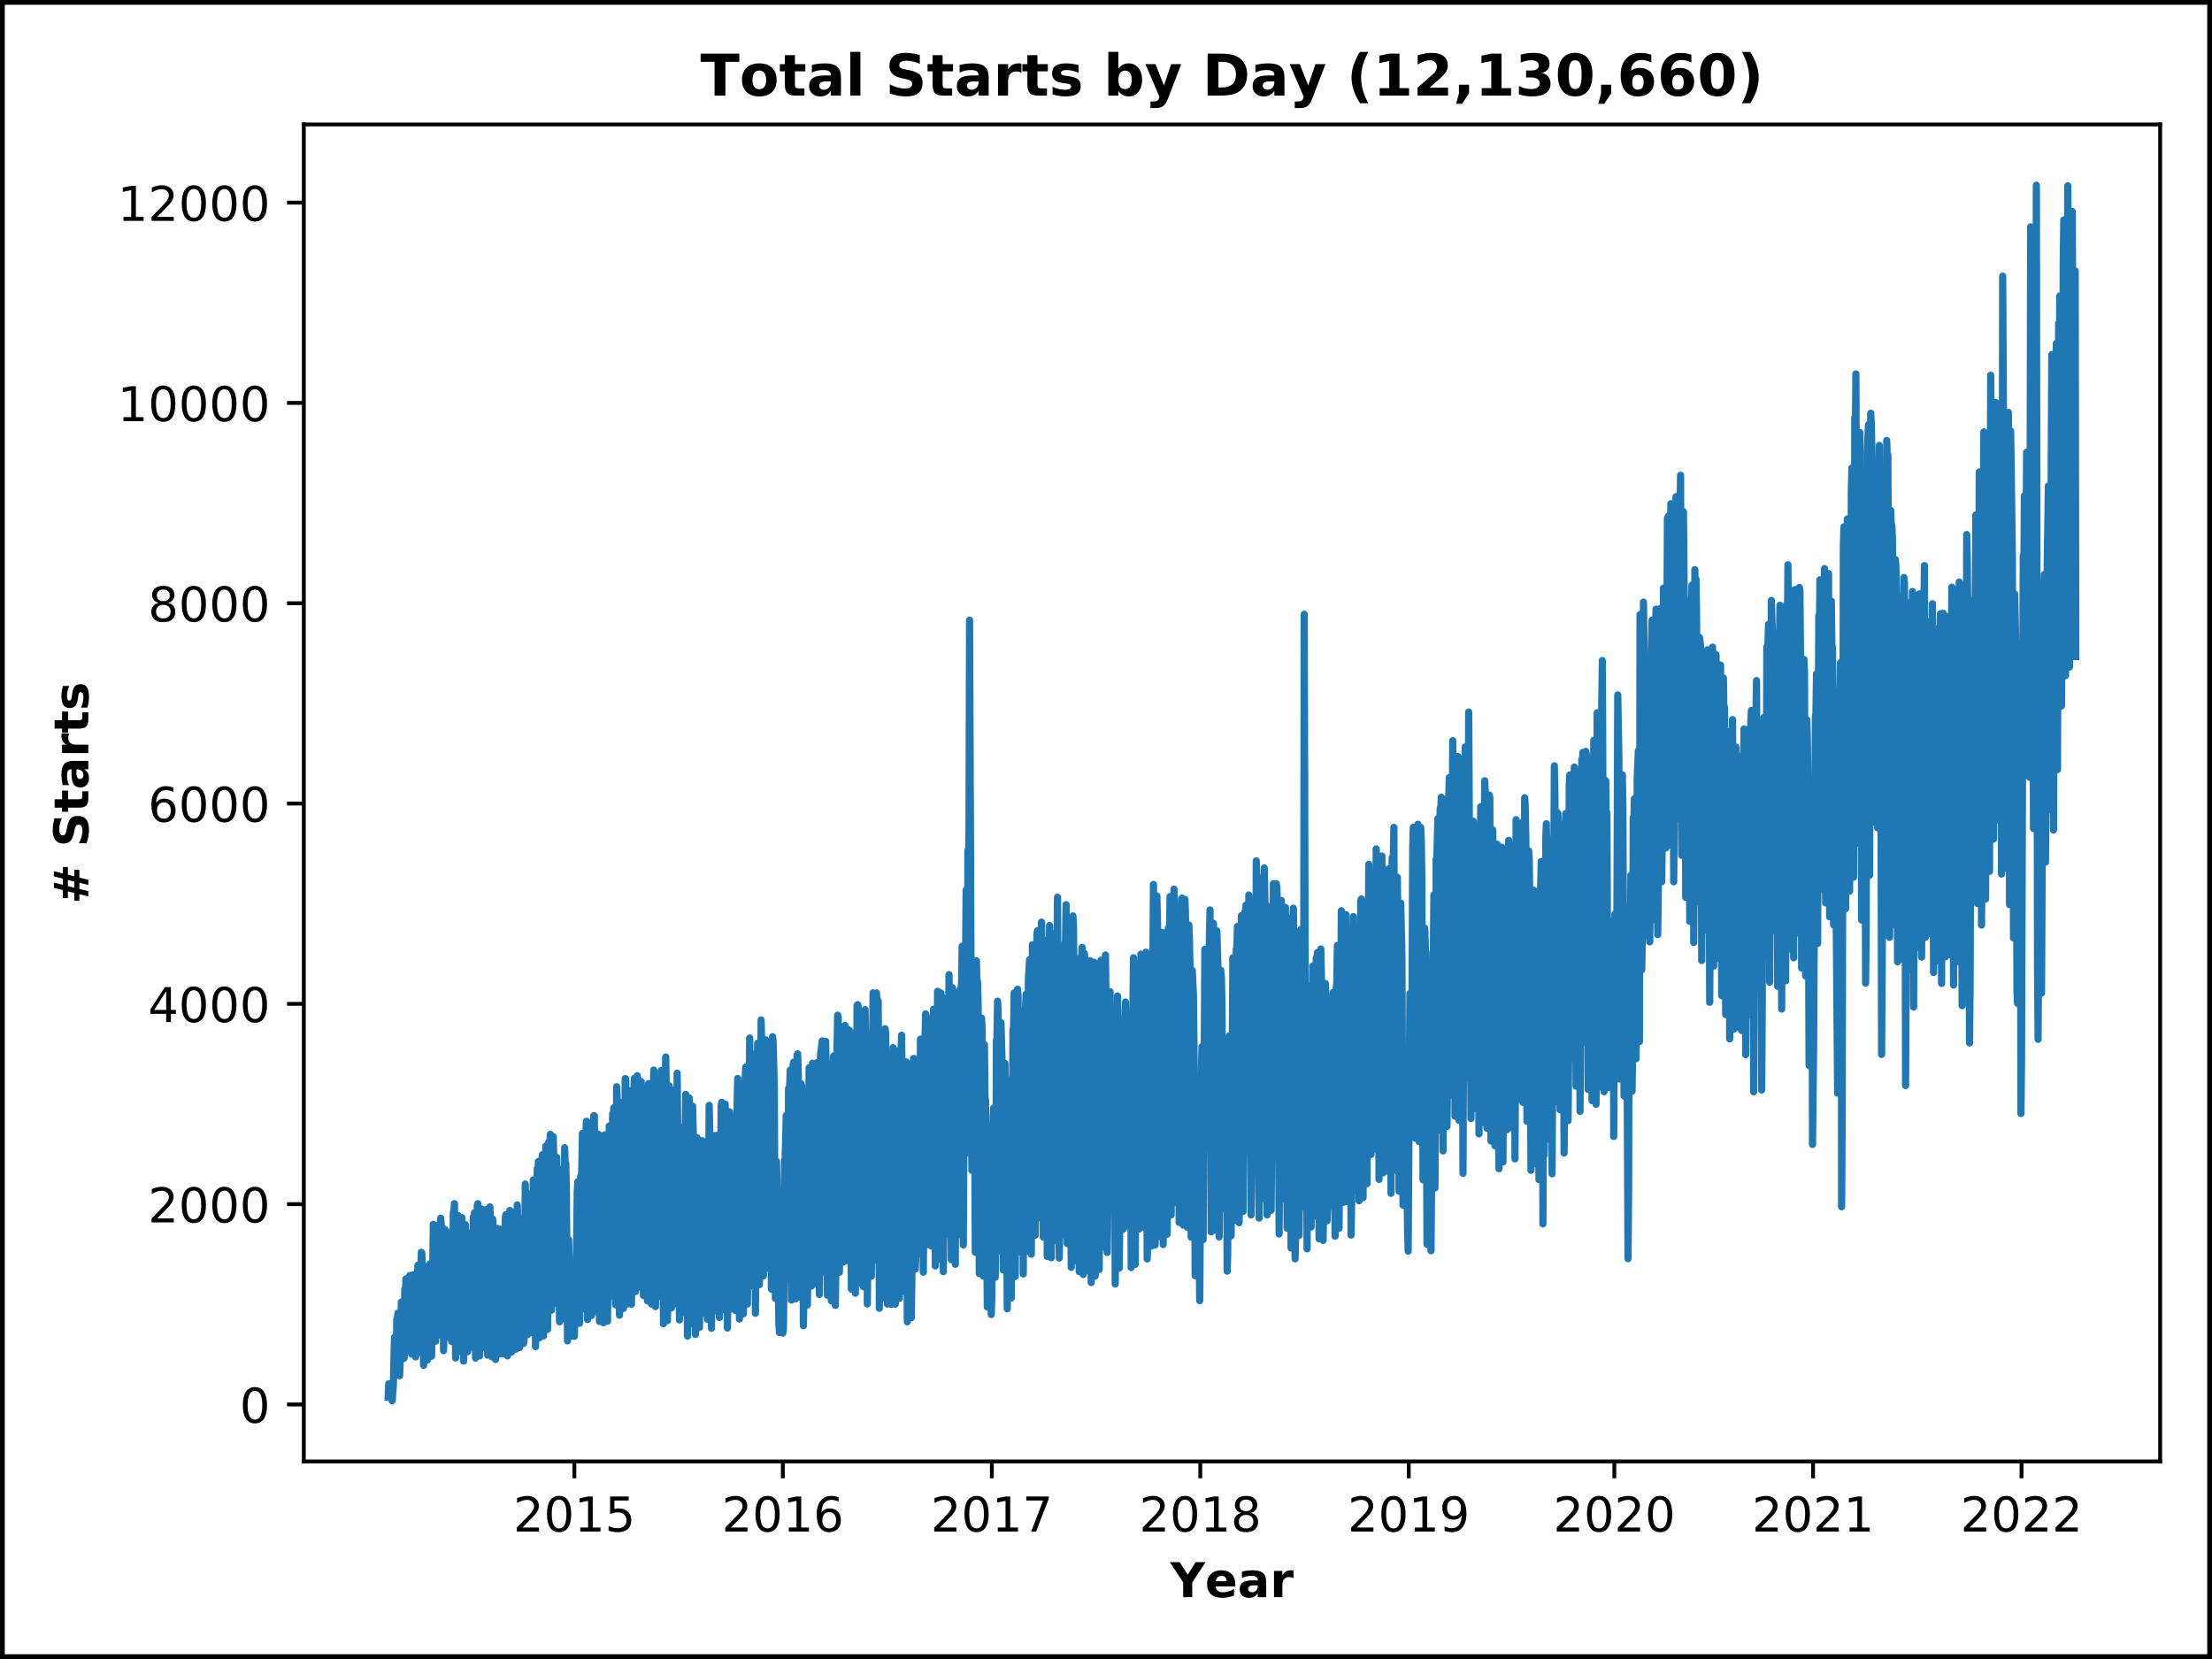 <?xml version="1.0" encoding="utf-8" standalone="no"?>
<!DOCTYPE svg PUBLIC "-//W3C//DTD SVG 1.1//EN"
  "http://www.w3.org/Graphics/SVG/1.1/DTD/svg11.dtd">
<!-- Created with matplotlib (https://matplotlib.org/) -->
<svg height="345.6pt" version="1.1" viewBox="0 0 460.8 345.6" width="460.8pt" xmlns="http://www.w3.org/2000/svg" xmlns:xlink="http://www.w3.org/1999/xlink">
 <defs>
  <style type="text/css">
*{stroke-linecap:butt;stroke-linejoin:round;}
  </style>
 </defs>
 <g id="figure_1">
  <g id="patch_1">
   <path d="M 0 345.6 
L 460.8 345.6 
L 460.8 0 
L 0 0 
z
" style="fill:#ffffff;"/>
  </g>
  <g id="axes_1">
   <g id="patch_2">
    <path d="M 63.291 304.444 
L 450 304.444 
L 450 25.918 
L 63.291 25.918 
z
" style="fill:#ffffff;"/>
   </g>
   <g id="matplotlib.axis_1">
    <g id="xtick_1">
     <g id="line2d_1">
      <defs>
       <path d="M 0 0 
L 0 3.5 
" id="mdf06ed8348" style="stroke:#000000;stroke-width:0.8;"/>
      </defs>
      <g>
       <use style="stroke:#000000;stroke-width:0.8;" x="119.652" xlink:href="#mdf06ed8348" y="304.444"/>
      </g>
     </g>
     <g id="text_1">
      <!-- 2015 -->
      <defs>
       <path d="M 19.188 8.297 
L 53.609 8.297 
L 53.609 0 
L 7.328 0 
L 7.328 8.297 
Q 12.938 14.109 22.625 23.891 
Q 32.328 33.688 34.812 36.531 
Q 39.547 41.844 41.422 45.531 
Q 43.312 49.219 43.312 52.781 
Q 43.312 58.594 39.234 62.25 
Q 35.156 65.922 28.609 65.922 
Q 23.969 65.922 18.812 64.312 
Q 13.672 62.703 7.812 59.422 
L 7.812 69.391 
Q 13.766 71.781 18.938 73 
Q 24.125 74.219 28.422 74.219 
Q 39.75 74.219 46.484 68.547 
Q 53.219 62.891 53.219 53.422 
Q 53.219 48.922 51.531 44.891 
Q 49.859 40.875 45.406 35.406 
Q 44.188 33.984 37.641 27.219 
Q 31.109 20.453 19.188 8.297 
z
" id="DejaVuSans-50"/>
       <path d="M 31.781 66.406 
Q 24.172 66.406 20.328 58.906 
Q 16.5 51.422 16.5 36.375 
Q 16.5 21.391 20.328 13.891 
Q 24.172 6.391 31.781 6.391 
Q 39.453 6.391 43.281 13.891 
Q 47.125 21.391 47.125 36.375 
Q 47.125 51.422 43.281 58.906 
Q 39.453 66.406 31.781 66.406 
z
M 31.781 74.219 
Q 44.047 74.219 50.516 64.516 
Q 56.984 54.828 56.984 36.375 
Q 56.984 17.969 50.516 8.266 
Q 44.047 -1.422 31.781 -1.422 
Q 19.531 -1.422 13.062 8.266 
Q 6.594 17.969 6.594 36.375 
Q 6.594 54.828 13.062 64.516 
Q 19.531 74.219 31.781 74.219 
z
" id="DejaVuSans-48"/>
       <path d="M 12.406 8.297 
L 28.516 8.297 
L 28.516 63.922 
L 10.984 60.406 
L 10.984 69.391 
L 28.422 72.906 
L 38.281 72.906 
L 38.281 8.297 
L 54.391 8.297 
L 54.391 0 
L 12.406 0 
z
" id="DejaVuSans-49"/>
       <path d="M 10.797 72.906 
L 49.516 72.906 
L 49.516 64.594 
L 19.828 64.594 
L 19.828 46.734 
Q 21.969 47.469 24.109 47.828 
Q 26.266 48.188 28.422 48.188 
Q 40.625 48.188 47.75 41.5 
Q 54.891 34.812 54.891 23.391 
Q 54.891 11.625 47.562 5.094 
Q 40.234 -1.422 26.906 -1.422 
Q 22.312 -1.422 17.547 -0.641 
Q 12.797 0.141 7.719 1.703 
L 7.719 11.625 
Q 12.109 9.234 16.797 8.062 
Q 21.484 6.891 26.703 6.891 
Q 35.156 6.891 40.078 11.328 
Q 45.016 15.766 45.016 23.391 
Q 45.016 31 40.078 35.438 
Q 35.156 39.891 26.703 39.891 
Q 22.75 39.891 18.812 39.016 
Q 14.891 38.141 10.797 36.281 
z
" id="DejaVuSans-53"/>
      </defs>
      <g transform="translate(106.927 319.042)scale(0.1 -0.1)">
       <use xlink:href="#DejaVuSans-50"/>
       <use x="63.623" xlink:href="#DejaVuSans-48"/>
       <use x="127.246" xlink:href="#DejaVuSans-49"/>
       <use x="190.869" xlink:href="#DejaVuSans-53"/>
      </g>
     </g>
    </g>
    <g id="xtick_2">
     <g id="line2d_2">
      <g>
       <use style="stroke:#000000;stroke-width:0.8;" x="163.076" xlink:href="#mdf06ed8348" y="304.444"/>
      </g>
     </g>
     <g id="text_2">
      <!-- 2016 -->
      <defs>
       <path d="M 33.016 40.375 
Q 26.375 40.375 22.484 35.828 
Q 18.609 31.297 18.609 23.391 
Q 18.609 15.531 22.484 10.953 
Q 26.375 6.391 33.016 6.391 
Q 39.656 6.391 43.531 10.953 
Q 47.406 15.531 47.406 23.391 
Q 47.406 31.297 43.531 35.828 
Q 39.656 40.375 33.016 40.375 
z
M 52.594 71.297 
L 52.594 62.312 
Q 48.875 64.062 45.094 64.984 
Q 41.312 65.922 37.594 65.922 
Q 27.828 65.922 22.672 59.328 
Q 17.531 52.734 16.797 39.406 
Q 19.672 43.656 24.016 45.922 
Q 28.375 48.188 33.594 48.188 
Q 44.578 48.188 50.953 41.516 
Q 57.328 34.859 57.328 23.391 
Q 57.328 12.156 50.688 5.359 
Q 44.047 -1.422 33.016 -1.422 
Q 20.359 -1.422 13.672 8.266 
Q 6.984 17.969 6.984 36.375 
Q 6.984 53.656 15.188 63.938 
Q 23.391 74.219 37.203 74.219 
Q 40.922 74.219 44.703 73.484 
Q 48.484 72.75 52.594 71.297 
z
" id="DejaVuSans-54"/>
      </defs>
      <g transform="translate(150.351 319.042)scale(0.1 -0.1)">
       <use xlink:href="#DejaVuSans-50"/>
       <use x="63.623" xlink:href="#DejaVuSans-48"/>
       <use x="127.246" xlink:href="#DejaVuSans-49"/>
       <use x="190.869" xlink:href="#DejaVuSans-54"/>
      </g>
     </g>
    </g>
    <g id="xtick_3">
     <g id="line2d_3">
      <g>
       <use style="stroke:#000000;stroke-width:0.8;" x="206.619" xlink:href="#mdf06ed8348" y="304.444"/>
      </g>
     </g>
     <g id="text_3">
      <!-- 2017 -->
      <defs>
       <path d="M 8.203 72.906 
L 55.078 72.906 
L 55.078 68.703 
L 28.609 0 
L 18.312 0 
L 43.219 64.594 
L 8.203 64.594 
z
" id="DejaVuSans-55"/>
      </defs>
      <g transform="translate(193.894 319.042)scale(0.1 -0.1)">
       <use xlink:href="#DejaVuSans-50"/>
       <use x="63.623" xlink:href="#DejaVuSans-48"/>
       <use x="127.246" xlink:href="#DejaVuSans-49"/>
       <use x="190.869" xlink:href="#DejaVuSans-55"/>
      </g>
     </g>
    </g>
    <g id="xtick_4">
     <g id="line2d_4">
      <g>
       <use style="stroke:#000000;stroke-width:0.8;" x="250.043" xlink:href="#mdf06ed8348" y="304.444"/>
      </g>
     </g>
     <g id="text_4">
      <!-- 2018 -->
      <defs>
       <path d="M 31.781 34.625 
Q 24.75 34.625 20.719 30.859 
Q 16.703 27.094 16.703 20.516 
Q 16.703 13.922 20.719 10.156 
Q 24.75 6.391 31.781 6.391 
Q 38.812 6.391 42.859 10.172 
Q 46.922 13.969 46.922 20.516 
Q 46.922 27.094 42.891 30.859 
Q 38.875 34.625 31.781 34.625 
z
M 21.922 38.812 
Q 15.578 40.375 12.031 44.719 
Q 8.5 49.078 8.5 55.328 
Q 8.5 64.062 14.719 69.141 
Q 20.953 74.219 31.781 74.219 
Q 42.672 74.219 48.875 69.141 
Q 55.078 64.062 55.078 55.328 
Q 55.078 49.078 51.531 44.719 
Q 48 40.375 41.703 38.812 
Q 48.828 37.156 52.797 32.312 
Q 56.781 27.484 56.781 20.516 
Q 56.781 9.906 50.312 4.234 
Q 43.844 -1.422 31.781 -1.422 
Q 19.734 -1.422 13.25 4.234 
Q 6.781 9.906 6.781 20.516 
Q 6.781 27.484 10.781 32.312 
Q 14.797 37.156 21.922 38.812 
z
M 18.312 54.391 
Q 18.312 48.734 21.844 45.562 
Q 25.391 42.391 31.781 42.391 
Q 38.141 42.391 41.719 45.562 
Q 45.312 48.734 45.312 54.391 
Q 45.312 60.062 41.719 63.234 
Q 38.141 66.406 31.781 66.406 
Q 25.391 66.406 21.844 63.234 
Q 18.312 60.062 18.312 54.391 
z
" id="DejaVuSans-56"/>
      </defs>
      <g transform="translate(237.318 319.042)scale(0.1 -0.1)">
       <use xlink:href="#DejaVuSans-50"/>
       <use x="63.623" xlink:href="#DejaVuSans-48"/>
       <use x="127.246" xlink:href="#DejaVuSans-49"/>
       <use x="190.869" xlink:href="#DejaVuSans-56"/>
      </g>
     </g>
    </g>
    <g id="xtick_5">
     <g id="line2d_5">
      <g>
       <use style="stroke:#000000;stroke-width:0.8;" x="293.466" xlink:href="#mdf06ed8348" y="304.444"/>
      </g>
     </g>
     <g id="text_5">
      <!-- 2019 -->
      <defs>
       <path d="M 10.984 1.516 
L 10.984 10.5 
Q 14.703 8.734 18.5 7.812 
Q 22.312 6.891 25.984 6.891 
Q 35.75 6.891 40.891 13.453 
Q 46.047 20.016 46.781 33.406 
Q 43.953 29.203 39.594 26.953 
Q 35.25 24.703 29.984 24.703 
Q 19.047 24.703 12.672 31.312 
Q 6.297 37.938 6.297 49.422 
Q 6.297 60.641 12.938 67.422 
Q 19.578 74.219 30.609 74.219 
Q 43.266 74.219 49.922 64.516 
Q 56.594 54.828 56.594 36.375 
Q 56.594 19.141 48.406 8.859 
Q 40.234 -1.422 26.422 -1.422 
Q 22.703 -1.422 18.891 -0.688 
Q 15.094 0.047 10.984 1.516 
z
M 30.609 32.422 
Q 37.25 32.422 41.125 36.953 
Q 45.016 41.5 45.016 49.422 
Q 45.016 57.281 41.125 61.844 
Q 37.25 66.406 30.609 66.406 
Q 23.969 66.406 20.094 61.844 
Q 16.219 57.281 16.219 49.422 
Q 16.219 41.5 20.094 36.953 
Q 23.969 32.422 30.609 32.422 
z
" id="DejaVuSans-57"/>
      </defs>
      <g transform="translate(280.741 319.042)scale(0.1 -0.1)">
       <use xlink:href="#DejaVuSans-50"/>
       <use x="63.623" xlink:href="#DejaVuSans-48"/>
       <use x="127.246" xlink:href="#DejaVuSans-49"/>
       <use x="190.869" xlink:href="#DejaVuSans-57"/>
      </g>
     </g>
    </g>
    <g id="xtick_6">
     <g id="line2d_6">
      <g>
       <use style="stroke:#000000;stroke-width:0.8;" x="336.295" xlink:href="#mdf06ed8348" y="304.444"/>
      </g>
     </g>
     <g id="text_6">
      <!-- 2020 -->
      <g transform="translate(323.57 319.042)scale(0.1 -0.1)">
       <use xlink:href="#DejaVuSans-50"/>
       <use x="63.623" xlink:href="#DejaVuSans-48"/>
       <use x="127.246" xlink:href="#DejaVuSans-50"/>
       <use x="190.869" xlink:href="#DejaVuSans-48"/>
      </g>
     </g>
    </g>
    <g id="xtick_7">
     <g id="line2d_7">
      <g>
       <use style="stroke:#000000;stroke-width:0.8;" x="377.696" xlink:href="#mdf06ed8348" y="304.444"/>
      </g>
     </g>
     <g id="text_7">
      <!-- 2021 -->
      <g transform="translate(364.971 319.042)scale(0.1 -0.1)">
       <use xlink:href="#DejaVuSans-50"/>
       <use x="63.623" xlink:href="#DejaVuSans-48"/>
       <use x="127.246" xlink:href="#DejaVuSans-50"/>
       <use x="190.869" xlink:href="#DejaVuSans-49"/>
      </g>
     </g>
    </g>
    <g id="xtick_8">
     <g id="line2d_8">
      <g>
       <use style="stroke:#000000;stroke-width:0.8;" x="421.12" xlink:href="#mdf06ed8348" y="304.444"/>
      </g>
     </g>
     <g id="text_8">
      <!-- 2022 -->
      <g transform="translate(408.395 319.042)scale(0.1 -0.1)">
       <use xlink:href="#DejaVuSans-50"/>
       <use x="63.623" xlink:href="#DejaVuSans-48"/>
       <use x="127.246" xlink:href="#DejaVuSans-50"/>
       <use x="190.869" xlink:href="#DejaVuSans-50"/>
      </g>
     </g>
    </g>
    <g id="text_9">
     <!-- Year -->
     <defs>
      <path d="M -0.984 72.906 
L 19.578 72.906 
L 36.188 46.922 
L 52.781 72.906 
L 73.391 72.906 
L 45.609 30.719 
L 45.609 0 
L 26.812 0 
L 26.812 30.719 
z
" id="DejaVuSans-Bold-89"/>
      <path d="M 62.984 27.484 
L 62.984 22.516 
L 22.125 22.516 
Q 22.75 16.359 26.562 13.281 
Q 30.375 10.203 37.203 10.203 
Q 42.719 10.203 48.5 11.844 
Q 54.297 13.484 60.406 16.797 
L 60.406 3.328 
Q 54.203 0.984 48 -0.219 
Q 41.797 -1.422 35.594 -1.422 
Q 20.75 -1.422 12.516 6.125 
Q 4.297 13.672 4.297 27.297 
Q 4.297 40.672 12.375 48.328 
Q 20.453 56 34.625 56 
Q 47.516 56 55.25 48.234 
Q 62.984 40.484 62.984 27.484 
z
M 45.016 33.297 
Q 45.016 38.281 42.109 41.328 
Q 39.203 44.391 34.516 44.391 
Q 29.438 44.391 26.266 41.531 
Q 23.094 38.672 22.312 33.297 
z
" id="DejaVuSans-Bold-101"/>
      <path d="M 32.906 24.609 
Q 27.438 24.609 24.672 22.75 
Q 21.922 20.906 21.922 17.281 
Q 21.922 13.969 24.141 12.078 
Q 26.375 10.203 30.328 10.203 
Q 35.25 10.203 38.625 13.734 
Q 42 17.281 42 22.609 
L 42 24.609 
z
M 59.625 31.203 
L 59.625 0 
L 42 0 
L 42 8.109 
Q 38.484 3.125 34.078 0.844 
Q 29.688 -1.422 23.391 -1.422 
Q 14.891 -1.422 9.594 3.531 
Q 4.297 8.5 4.297 16.406 
Q 4.297 26.031 10.906 30.516 
Q 17.531 35.016 31.688 35.016 
L 42 35.016 
L 42 36.375 
Q 42 40.531 38.719 42.453 
Q 35.453 44.391 28.516 44.391 
Q 22.906 44.391 18.062 43.266 
Q 13.234 42.141 9.078 39.891 
L 9.078 53.219 
Q 14.703 54.594 20.359 55.297 
Q 26.031 56 31.688 56 
Q 46.484 56 53.047 50.172 
Q 59.625 44.344 59.625 31.203 
z
" id="DejaVuSans-Bold-97"/>
      <path d="M 49.031 39.797 
Q 46.734 40.875 44.453 41.375 
Q 42.188 41.891 39.891 41.891 
Q 33.156 41.891 29.516 37.562 
Q 25.875 33.25 25.875 25.203 
L 25.875 0 
L 8.406 0 
L 8.406 54.688 
L 25.875 54.688 
L 25.875 45.703 
Q 29.25 51.078 33.609 53.531 
Q 37.984 56 44.094 56 
Q 44.969 56 45.984 55.922 
Q 47.016 55.859 48.969 55.609 
z
" id="DejaVuSans-Bold-114"/>
     </defs>
     <g transform="translate(243.801 332.72)scale(0.1 -0.1)">
      <use xlink:href="#DejaVuSans-Bold-89"/>
      <use x="72.271" xlink:href="#DejaVuSans-Bold-101"/>
      <use x="140.094" xlink:href="#DejaVuSans-Bold-97"/>
      <use x="207.574" xlink:href="#DejaVuSans-Bold-114"/>
     </g>
    </g>
   </g>
   <g id="matplotlib.axis_2">
    <g id="ytick_1">
     <g id="line2d_9">
      <defs>
       <path d="M 0 0 
L -3.5 0 
" id="m413bec42e8" style="stroke:#000000;stroke-width:0.8;"/>
      </defs>
      <g>
       <use style="stroke:#000000;stroke-width:0.8;" x="63.291" xlink:href="#m413bec42e8" y="292.576"/>
      </g>
     </g>
     <g id="text_10">
      <!-- 0 -->
      <g transform="translate(49.928 296.376)scale(0.1 -0.1)">
       <use xlink:href="#DejaVuSans-48"/>
      </g>
     </g>
    </g>
    <g id="ytick_2">
     <g id="line2d_10">
      <g>
       <use style="stroke:#000000;stroke-width:0.8;" x="63.291" xlink:href="#m413bec42e8" y="250.848"/>
      </g>
     </g>
     <g id="text_11">
      <!-- 2000 -->
      <g transform="translate(30.841 254.648)scale(0.1 -0.1)">
       <use xlink:href="#DejaVuSans-50"/>
       <use x="63.623" xlink:href="#DejaVuSans-48"/>
       <use x="127.246" xlink:href="#DejaVuSans-48"/>
       <use x="190.869" xlink:href="#DejaVuSans-48"/>
      </g>
     </g>
    </g>
    <g id="ytick_3">
     <g id="line2d_11">
      <g>
       <use style="stroke:#000000;stroke-width:0.8;" x="63.291" xlink:href="#m413bec42e8" y="209.12"/>
      </g>
     </g>
     <g id="text_12">
      <!-- 4000 -->
      <defs>
       <path d="M 37.797 64.312 
L 12.891 25.391 
L 37.797 25.391 
z
M 35.203 72.906 
L 47.609 72.906 
L 47.609 25.391 
L 58.016 25.391 
L 58.016 17.188 
L 47.609 17.188 
L 47.609 0 
L 37.797 0 
L 37.797 17.188 
L 4.891 17.188 
L 4.891 26.703 
z
" id="DejaVuSans-52"/>
      </defs>
      <g transform="translate(30.841 212.92)scale(0.1 -0.1)">
       <use xlink:href="#DejaVuSans-52"/>
       <use x="63.623" xlink:href="#DejaVuSans-48"/>
       <use x="127.246" xlink:href="#DejaVuSans-48"/>
       <use x="190.869" xlink:href="#DejaVuSans-48"/>
      </g>
     </g>
    </g>
    <g id="ytick_4">
     <g id="line2d_12">
      <g>
       <use style="stroke:#000000;stroke-width:0.8;" x="63.291" xlink:href="#m413bec42e8" y="167.393"/>
      </g>
     </g>
     <g id="text_13">
      <!-- 6000 -->
      <g transform="translate(30.841 171.192)scale(0.1 -0.1)">
       <use xlink:href="#DejaVuSans-54"/>
       <use x="63.623" xlink:href="#DejaVuSans-48"/>
       <use x="127.246" xlink:href="#DejaVuSans-48"/>
       <use x="190.869" xlink:href="#DejaVuSans-48"/>
      </g>
     </g>
    </g>
    <g id="ytick_5">
     <g id="line2d_13">
      <g>
       <use style="stroke:#000000;stroke-width:0.8;" x="63.291" xlink:href="#m413bec42e8" y="125.665"/>
      </g>
     </g>
     <g id="text_14">
      <!-- 8000 -->
      <g transform="translate(30.841 129.464)scale(0.1 -0.1)">
       <use xlink:href="#DejaVuSans-56"/>
       <use x="63.623" xlink:href="#DejaVuSans-48"/>
       <use x="127.246" xlink:href="#DejaVuSans-48"/>
       <use x="190.869" xlink:href="#DejaVuSans-48"/>
      </g>
     </g>
    </g>
    <g id="ytick_6">
     <g id="line2d_14">
      <g>
       <use style="stroke:#000000;stroke-width:0.8;" x="63.291" xlink:href="#m413bec42e8" y="83.937"/>
      </g>
     </g>
     <g id="text_15">
      <!-- 10000 -->
      <g transform="translate(24.478 87.736)scale(0.1 -0.1)">
       <use xlink:href="#DejaVuSans-49"/>
       <use x="63.623" xlink:href="#DejaVuSans-48"/>
       <use x="127.246" xlink:href="#DejaVuSans-48"/>
       <use x="190.869" xlink:href="#DejaVuSans-48"/>
       <use x="254.492" xlink:href="#DejaVuSans-48"/>
      </g>
     </g>
    </g>
    <g id="ytick_7">
     <g id="line2d_15">
      <g>
       <use style="stroke:#000000;stroke-width:0.8;" x="63.291" xlink:href="#m413bec42e8" y="42.209"/>
      </g>
     </g>
     <g id="text_16">
      <!-- 12000 -->
      <g transform="translate(24.478 46.008)scale(0.1 -0.1)">
       <use xlink:href="#DejaVuSans-49"/>
       <use x="63.623" xlink:href="#DejaVuSans-50"/>
       <use x="127.246" xlink:href="#DejaVuSans-48"/>
       <use x="190.869" xlink:href="#DejaVuSans-48"/>
       <use x="254.492" xlink:href="#DejaVuSans-48"/>
      </g>
     </g>
    </g>
    <g id="text_17">
     <!-- # Starts -->
     <defs>
      <path d="M 44.484 71.781 
L 39.797 52.984 
L 52.688 52.984 
L 57.422 71.781 
L 68.219 71.781 
L 63.484 52.984 
L 77 52.984 
L 77 42.578 
L 60.891 42.578 
L 57.516 29.203 
L 71.391 29.203 
L 71.391 18.703 
L 54.984 18.703 
L 50.297 0 
L 39.5 0 
L 44.188 18.703 
L 31.297 18.703 
L 26.609 0 
L 15.719 0 
L 20.406 18.703 
L 6.781 18.703 
L 6.781 29.203 
L 22.797 29.203 
L 26.219 42.578 
L 12.406 42.578 
L 12.406 52.984 
L 28.906 52.984 
L 33.594 71.781 
z
M 50 42.578 
L 37.109 42.578 
L 33.688 29.203 
L 46.578 29.203 
z
" id="DejaVuSans-Bold-35"/>
      <path id="DejaVuSans-Bold-32"/>
      <path d="M 59.906 70.609 
L 59.906 55.172 
Q 53.906 57.859 48.188 59.219 
Q 42.484 60.594 37.406 60.594 
Q 30.672 60.594 27.438 58.734 
Q 24.219 56.891 24.219 52.984 
Q 24.219 50.047 26.391 48.406 
Q 28.562 46.781 34.281 45.609 
L 42.281 44 
Q 54.438 41.547 59.562 36.562 
Q 64.703 31.594 64.703 22.406 
Q 64.703 10.359 57.547 4.469 
Q 50.391 -1.422 35.688 -1.422 
Q 28.766 -1.422 21.781 -0.094 
Q 14.797 1.219 7.812 3.812 
L 7.812 19.672 
Q 14.797 15.969 21.312 14.078 
Q 27.828 12.203 33.891 12.203 
Q 40.047 12.203 43.312 14.25 
Q 46.578 16.312 46.578 20.125 
Q 46.578 23.531 44.359 25.391 
Q 42.141 27.25 35.5 28.719 
L 28.219 30.328 
Q 17.281 32.672 12.219 37.797 
Q 7.172 42.922 7.172 51.609 
Q 7.172 62.5 14.203 68.359 
Q 21.234 74.219 34.422 74.219 
Q 40.438 74.219 46.781 73.312 
Q 53.125 72.406 59.906 70.609 
z
" id="DejaVuSans-Bold-83"/>
      <path d="M 27.484 70.219 
L 27.484 54.688 
L 45.516 54.688 
L 45.516 42.188 
L 27.484 42.188 
L 27.484 19 
Q 27.484 15.188 29 13.844 
Q 30.516 12.5 35.016 12.5 
L 44 12.5 
L 44 0 
L 29 0 
Q 18.656 0 14.328 4.312 
Q 10.016 8.641 10.016 19 
L 10.016 42.188 
L 1.312 42.188 
L 1.312 54.688 
L 10.016 54.688 
L 10.016 70.219 
z
" id="DejaVuSans-Bold-116"/>
      <path d="M 51.125 52.984 
L 51.125 39.703 
Q 45.516 42.047 40.281 43.219 
Q 35.062 44.391 30.422 44.391 
Q 25.438 44.391 23.016 43.141 
Q 20.609 41.891 20.609 39.312 
Q 20.609 37.203 22.438 36.078 
Q 24.266 34.969 29 34.422 
L 32.078 33.984 
Q 45.516 32.281 50.141 28.375 
Q 54.781 24.469 54.781 16.109 
Q 54.781 7.375 48.328 2.969 
Q 41.891 -1.422 29.109 -1.422 
Q 23.688 -1.422 17.891 -0.562 
Q 12.109 0.297 6 2 
L 6 15.281 
Q 11.234 12.75 16.719 11.469 
Q 22.219 10.203 27.875 10.203 
Q 33.016 10.203 35.594 11.609 
Q 38.188 13.031 38.188 15.828 
Q 38.188 18.172 36.406 19.312 
Q 34.625 20.453 29.297 21.094 
L 26.219 21.484 
Q 14.547 22.953 9.859 26.906 
Q 5.172 30.859 5.172 38.922 
Q 5.172 47.609 11.125 51.797 
Q 17.094 56 29.391 56 
Q 34.234 56 39.547 55.266 
Q 44.875 54.547 51.125 52.984 
z
" id="DejaVuSans-Bold-115"/>
     </defs>
     <g transform="translate(18.398 188.308)rotate(-90)scale(0.1 -0.1)">
      <use xlink:href="#DejaVuSans-Bold-35"/>
      <use x="83.789" xlink:href="#DejaVuSans-Bold-32"/>
      <use x="118.604" xlink:href="#DejaVuSans-Bold-83"/>
      <use x="190.625" xlink:href="#DejaVuSans-Bold-116"/>
      <use x="238.428" xlink:href="#DejaVuSans-Bold-97"/>
      <use x="305.908" xlink:href="#DejaVuSans-Bold-114"/>
      <use x="355.225" xlink:href="#DejaVuSans-Bold-116"/>
      <use x="403.027" xlink:href="#DejaVuSans-Bold-115"/>
     </g>
    </g>
   </g>
   <g id="line2d_16">
    <path clip-path="url(#p8042e11ce7)" d="M 80.868 291.095 
L 80.987 288.257 
L 81.106 289.593 
L 81.463 289.259 
L 81.701 291.783 
L 81.939 288.591 
L 82.177 278.577 
L 82.415 285.608 
L 82.534 285.316 
L 82.653 274.884 
L 82.772 275.134 
L 82.891 273.548 
L 83.01 273.486 
L 83.129 277.93 
L 83.248 286.588 
L 83.367 283.438 
L 83.605 271.253 
L 83.962 275.134 
L 84.08 283.021 
L 84.199 282.916 
L 84.318 268.562 
L 84.437 270.94 
L 84.556 266.413 
L 84.675 266.538 
L 84.794 270.377 
L 84.913 281.247 
L 85.032 279.432 
L 85.151 267.623 
L 85.27 267.081 
L 85.389 265.704 
L 85.508 266.434 
L 85.746 282.082 
L 85.865 280.037 
L 86.103 265.537 
L 86.222 265.662 
L 86.341 266.016 
L 86.46 267.54 
L 86.579 282.666 
L 86.698 278.577 
L 86.936 266.413 
L 87.055 263.575 
L 87.174 264.368 
L 87.412 281.769 
L 87.531 280.141 
L 87.769 260.884 
L 87.888 261.072 
L 88.125 269.292 
L 88.244 284.419 
L 88.363 280.913 
L 88.482 264.973 
L 88.601 263.951 
L 88.839 266.037 
L 89.077 283.292 
L 89.196 279.182 
L 89.434 263.575 
L 89.553 263.283 
L 89.672 264.639 
L 89.791 268.395 
L 89.91 282.52 
L 90.267 255.042 
L 90.743 279.411 
L 90.862 275.53 
L 91.1 255.292 
L 91.457 265.745 
L 91.576 278.097 
L 91.695 274.592 
L 91.813 253.769 
L 91.932 255.605 
L 92.289 266.163 
L 92.408 281.372 
L 92.527 275.197 
L 92.646 256.085 
L 92.765 256.982 
L 92.884 256.398 
L 93.003 257.859 
L 93.122 262.678 
L 93.241 278.493 
L 93.36 277.387 
L 93.598 257.546 
L 93.717 258.297 
L 93.955 262.324 
L 94.074 279.432 
L 94.193 277.617 
L 94.431 252.538 
L 94.55 252.518 
L 94.669 250.744 
L 94.907 282.895 
L 95.026 277.116 
L 95.145 260.863 
L 95.264 260.216 
L 95.383 253.185 
L 95.502 255.647 
L 95.621 264.347 
L 95.739 281.518 
L 95.858 279.724 
L 96.096 258.839 
L 96.215 253.644 
L 96.334 256.628 
L 96.453 263.784 
L 96.572 283.542 
L 96.691 275.927 
L 96.929 255.105 
L 97.167 262.261 
L 97.286 263.283 
L 97.405 281.581 
L 97.524 277.2 
L 97.643 261.406 
L 97.762 261.865 
L 97.881 256.878 
L 98 260.863 
L 98.238 280.6 
L 98.357 276.824 
L 98.595 253.54 
L 98.714 258.276 
L 98.833 252.643 
L 98.952 260.3 
L 99.071 282.916 
L 99.19 276.928 
L 99.428 251.057 
L 99.546 250.744 
L 99.665 252.83 
L 99.903 282.457 
L 100.022 274.091 
L 100.26 254.938 
L 100.379 251.871 
L 100.617 262.783 
L 100.736 280.663 
L 100.855 274.925 
L 100.974 256.92 
L 101.093 258.756 
L 101.331 251.975 
L 101.45 262.178 
L 101.569 282.29 
L 101.688 276.198 
L 101.807 254.959 
L 101.926 259.486 
L 102.045 251.412 
L 102.164 253.79 
L 102.402 282.624 
L 102.521 274.279 
L 102.64 253.957 
L 102.878 263.304 
L 102.997 261.093 
L 103.116 268.458 
L 103.235 283.208 
L 103.354 277.805 
L 103.591 255.877 
L 103.71 259.862 
L 103.829 258.798 
L 104.067 282.061 
L 104.186 276.803 
L 104.305 256.064 
L 104.424 257.733 
L 104.662 257.483 
L 104.781 264.89 
L 104.9 282.04 
L 105.019 276.887 
L 105.257 253.728 
L 105.376 253.06 
L 105.495 257.087 
L 105.733 282.457 
L 105.852 276.49 
L 106.09 256.002 
L 106.209 252.163 
L 106.447 261.28 
L 106.566 281.644 
L 106.685 275.218 
L 106.923 252.559 
L 107.042 254.854 
L 107.161 253.728 
L 107.279 259.695 
L 107.398 281.08 
L 107.517 274.32 
L 107.755 250.994 
L 107.874 256.377 
L 107.993 255.772 
L 108.112 264.18 
L 108.231 280.726 
L 108.35 273.694 
L 108.469 253.936 
L 108.588 256.711 
L 108.707 255.334 
L 108.826 257.191 
L 108.945 256.69 
L 109.064 279.87 
L 109.183 279.14 
L 109.421 246.655 
L 109.897 278.013 
L 110.016 275.635 
L 110.254 252.789 
L 110.373 254.604 
L 110.492 248.72 
L 110.611 258.38 
L 110.73 277.554 
L 110.849 274.404 
L 111.087 245.799 
L 111.324 251.182 
L 111.443 256.836 
L 111.562 280.538 
L 111.681 274.32 
L 111.919 243.442 
L 112.038 245.319 
L 112.157 241.96 
L 112.395 278.681 
L 112.514 270.44 
L 112.633 244.255 
L 112.99 240.542 
L 113.228 278.285 
L 113.704 238.747 
L 113.823 239.77 
L 113.942 252.205 
L 114.061 276.928 
L 114.18 268.291 
L 114.299 237.934 
L 114.537 239.248 
L 114.656 236.306 
L 114.894 272.943 
L 115.012 266.121 
L 115.25 236.786 
L 115.369 241.188 
L 115.726 271.525 
L 115.845 265.662 
L 115.964 241.105 
L 116.083 245.048 
L 116.202 243.859 
L 116.321 245.257 
L 116.44 255 
L 116.559 275.364 
L 116.678 268.958 
L 116.797 243.65 
L 116.916 244.381 
L 117.035 243.734 
L 117.154 244.965 
L 117.273 253.164 
L 117.392 274.717 
L 117.511 265.307 
L 117.63 239.081 
L 117.749 242.795 
L 117.868 242.44 
L 117.987 248.011 
L 118.225 279.328 
L 118.463 258.255 
L 118.938 276.866 
L 119.057 278.347 
L 119.414 264.619 
L 119.533 277.617 
L 119.652 278.368 
L 119.771 272.463 
L 119.89 272.964 
L 120.009 268.124 
L 120.247 248.261 
L 120.366 246.196 
L 120.485 246.217 
L 120.723 275.677 
L 120.842 268.791 
L 120.961 245.048 
L 121.08 245.361 
L 121.199 243.567 
L 121.318 236.118 
L 121.556 272.63 
L 121.675 263.784 
L 121.913 239.06 
L 122.032 238.372 
L 122.151 233.573 
L 122.389 274.884 
L 122.508 268.186 
L 122.627 238.267 
L 122.745 238.831 
L 122.864 233.969 
L 122.983 235.117 
L 123.221 274.049 
L 123.34 264.535 
L 123.578 235.493 
L 123.697 232.426 
L 123.816 232.446 
L 124.054 273.194 
L 124.173 265.996 
L 124.292 240.646 
L 124.411 241.856 
L 124.649 236.285 
L 124.768 247.927 
L 124.887 275.301 
L 125.006 271.003 
L 125.125 247.03 
L 125.244 246.676 
L 125.363 247.823 
L 125.482 242.336 
L 125.601 249.68 
L 125.72 275.551 
L 125.839 267.999 
L 125.958 236.431 
L 126.077 237.954 
L 126.196 237.308 
L 126.315 237.37 
L 126.434 248.991 
L 126.552 275.238 
L 126.671 266.538 
L 126.909 234.574 
L 127.147 240.02 
L 127.266 243.504 
L 127.385 269.918 
L 127.504 264.097 
L 127.623 232.05 
L 127.742 236.098 
L 127.861 230.819 
L 127.98 230.673 
L 128.218 271.817 
L 128.337 262.073 
L 128.456 226.375 
L 128.813 234.512 
L 128.932 245.716 
L 129.051 273.987 
L 129.17 265.85 
L 129.408 229.671 
L 129.527 230.381 
L 129.646 233.573 
L 129.765 243.191 
L 129.884 272.568 
L 130.003 264.264 
L 130.241 224.685 
L 130.36 224.789 
L 130.716 271.65 
L 130.835 265.224 
L 131.073 232.342 
L 131.311 227.251 
L 131.549 271.691 
L 131.668 258.631 
L 131.787 232.655 
L 131.906 231.82 
L 132.144 224.643 
L 132.263 238.184 
L 132.382 269.063 
L 132.501 259.152 
L 132.739 224.08 
L 132.858 224.831 
L 132.977 228.107 
L 133.096 237.913 
L 133.215 268.124 
L 133.334 258.318 
L 133.572 225.332 
L 133.691 227.856 
L 134.048 269.897 
L 134.167 263.492 
L 134.404 229.359 
L 134.523 228.753 
L 134.642 232.592 
L 134.761 243.859 
L 134.88 271.003 
L 134.999 263.075 
L 135.118 225.728 
L 135.356 231.236 
L 135.475 235.367 
L 135.713 271.65 
L 135.832 260.884 
L 135.951 227.105 
L 136.07 230.902 
L 136.189 222.912 
L 136.308 227.147 
L 136.546 272.192 
L 136.665 263.888 
L 137.022 225.373 
L 137.141 228.399 
L 137.379 270.085 
L 137.498 258.985 
L 137.736 223.016 
L 138.093 250.911 
L 138.211 275.781 
L 138.33 264.994 
L 138.568 225.457 
L 138.687 220.199 
L 138.806 228.002 
L 139.044 275.113 
L 139.163 265.307 
L 139.401 226.187 
L 139.639 229.588 
L 139.758 241.021 
L 139.877 272.463 
L 139.996 270.064 
L 140.234 229.463 
L 140.353 227.063 
L 140.472 230.193 
L 140.591 241.501 
L 140.71 271.566 
L 140.829 263.742 
L 141.067 223.558 
L 141.186 235.931 
L 141.305 236.244 
L 141.543 274.967 
L 141.662 264.952 
L 141.781 236.39 
L 141.9 237.85 
L 142.018 234.825 
L 142.137 235.493 
L 142.256 247.865 
L 142.375 273.465 
L 142.494 266.747 
L 142.613 236.786 
L 142.732 236.723 
L 142.851 227.981 
L 142.97 235.534 
L 143.208 278.326 
L 143.327 273.924 
L 143.565 228.712 
L 143.922 248.053 
L 144.041 275.697 
L 144.16 269.063 
L 144.279 230.423 
L 144.517 239.686 
L 144.636 237.036 
L 144.874 277.992 
L 144.993 268.937 
L 145.231 237.036 
L 145.469 239.248 
L 145.707 276.532 
L 145.826 267.101 
L 145.944 240.521 
L 146.063 243.755 
L 146.301 237.621 
L 146.539 273.548 
L 146.658 268.604 
L 146.777 237.913 
L 146.896 241.46 
L 147.015 239.227 
L 147.134 241.606 
L 147.253 250.661 
L 147.372 274.821 
L 147.491 266.83 
L 147.729 230.256 
L 147.967 240.5 
L 148.086 251.829 
L 148.205 276.72 
L 148.324 267.644 
L 148.562 236.995 
L 148.8 236.577 
L 148.919 247.698 
L 149.038 273.069 
L 149.157 264.723 
L 149.395 236.515 
L 149.514 236.723 
L 149.633 239.165 
L 149.751 247.823 
L 149.87 274.446 
L 149.989 264.932 
L 150.227 230.381 
L 150.346 229.63 
L 150.465 230.193 
L 150.703 272.818 
L 150.822 266.663 
L 151.06 229.984 
L 151.179 233.74 
L 151.298 231.591 
L 151.536 276.657 
L 151.655 265.599 
L 151.893 231.591 
L 152.012 231.674 
L 152.131 234.721 
L 152.369 272.693 
L 152.488 268.332 
L 152.726 234.804 
L 152.845 232.885 
L 152.964 234.95 
L 153.202 272.985 
L 153.321 263.242 
L 153.559 229.692 
L 153.677 224.664 
L 153.796 230.068 
L 153.915 244.109 
L 154.034 274.779 
L 154.153 262.991 
L 154.391 226.938 
L 154.51 236.223 
L 154.629 230.318 
L 154.748 244.61 
L 154.867 273.694 
L 154.986 263.367 
L 155.105 226.229 
L 155.224 224.914 
L 155.343 222.286 
L 155.462 228.482 
L 155.7 271.65 
L 156.176 216.235 
L 156.414 239.227 
L 156.533 267.79 
L 156.652 257.254 
L 156.771 220.846 
L 156.89 221.284 
L 157.009 228.524 
L 157.128 220.074 
L 157.366 273.569 
L 157.484 259.82 
L 157.603 219.344 
L 157.722 223.621 
L 157.841 217.32 
L 157.96 220.846 
L 158.198 267.623 
L 158.317 251.37 
L 158.555 212.48 
L 158.674 217.132 
L 159.031 265.787 
L 159.15 251.224 
L 159.269 220.116 
L 159.388 219.323 
L 159.507 216.611 
L 159.745 240.583 
L 159.864 264.201 
L 159.983 254.041 
L 160.102 224.581 
L 160.221 222.724 
L 160.459 223.976 
L 160.697 268.541 
L 160.935 215.964 
L 161.054 216.903 
L 161.292 225.937 
L 161.529 270.481 
L 161.648 261.113 
L 161.767 241.939 
L 162.005 252.059 
L 162.243 275.384 
L 162.362 277.575 
L 162.6 256.669 
L 162.719 256.982 
L 162.838 259.403 
L 163.076 277.7 
L 163.195 276.991 
L 163.314 266.997 
L 163.433 241.752 
L 163.552 241.585 
L 163.79 232.363 
L 164.028 266.309 
L 164.147 260.863 
L 164.266 226.771 
L 164.385 226.876 
L 164.504 226.083 
L 164.623 222.912 
L 164.861 270.836 
L 164.98 261.802 
L 165.217 221.806 
L 165.336 221.263 
L 165.455 226.312 
L 165.693 270.607 
L 165.812 259.716 
L 166.05 219.803 
L 166.169 219.532 
L 166.288 223.078 
L 166.407 236.598 
L 166.526 270.189 
L 166.645 262.803 
L 166.883 225.77 
L 167.002 226.25 
L 167.121 231.069 
L 167.24 246.217 
L 167.359 276.177 
L 167.478 268.875 
L 167.716 230.965 
L 167.835 236.077 
L 167.954 232.488 
L 168.073 244.339 
L 168.192 271.879 
L 168.311 263.283 
L 168.549 222.432 
L 168.906 235.367 
L 169.024 267.915 
L 169.143 255.105 
L 169.262 221.472 
L 169.5 224.038 
L 169.619 223.204 
L 169.857 267.373 
L 169.976 258.652 
L 170.214 221.388 
L 170.452 223.558 
L 170.69 269.647 
L 170.809 257.274 
L 170.928 219.698 
L 171.047 218.906 
L 171.285 216.84 
L 171.523 264.994 
L 171.642 263.283 
L 171.761 218.864 
L 171.88 220.533 
L 171.999 216.924 
L 172.118 222.599 
L 172.237 235.805 
L 172.356 269.814 
L 172.475 258.964 
L 172.594 222.724 
L 172.713 227.272 
L 172.832 223.371 
L 172.95 233.281 
L 173.188 270.982 
L 173.307 264.89 
L 173.545 222.432 
L 173.664 219.97 
L 173.783 222.39 
L 173.902 234.512 
L 174.021 271.942 
L 174.14 262.428 
L 174.378 217.946 
L 174.497 211.478 
L 174.616 211.916 
L 174.854 265.036 
L 174.973 254.979 
L 175.092 215.108 
L 175.211 220.157 
L 175.33 217.696 
L 175.449 222.14 
L 175.568 233.74 
L 175.687 262.929 
L 175.806 255.668 
L 176.044 213.627 
L 176.282 217.967 
L 176.52 262.595 
L 176.639 250.848 
L 176.757 214.503 
L 176.876 218.53 
L 176.995 214.691 
L 177.114 215.588 
L 177.352 268.541 
L 177.471 262.657 
L 177.59 223.391 
L 177.709 223.746 
L 177.947 231.946 
L 178.185 269.396 
L 178.304 257.462 
L 178.542 209.413 
L 178.661 209.287 
L 178.78 209.579 
L 178.899 226.813 
L 179.018 267.227 
L 179.137 258.693 
L 179.256 217.508 
L 179.494 220.429 
L 179.613 213.669 
L 179.732 230.61 
L 179.851 268.04 
L 179.97 257.629 
L 180.089 213.231 
L 180.208 210.31 
L 180.446 220.283 
L 180.565 235.388 
L 180.683 271.629 
L 180.802 257.421 
L 181.04 215.588 
L 181.278 218.906 
L 181.397 231.32 
L 181.516 265.87 
L 181.635 256.711 
L 181.873 206.825 
L 182.111 221.326 
L 182.23 226.897 
L 182.349 262.428 
L 182.468 254.813 
L 182.587 206.846 
L 182.706 208.933 
L 182.825 213.877 
L 182.944 208.515 
L 183.063 229.442 
L 183.182 272.547 
L 183.301 255.251 
L 183.42 218.384 
L 183.539 218.259 
L 183.658 219.74 
L 183.777 218.155 
L 183.896 235.931 
L 184.015 270.314 
L 184.134 256.753 
L 184.372 214.295 
L 184.49 215.129 
L 184.728 242.503 
L 184.847 271.65 
L 184.966 262.741 
L 185.204 223.037 
L 185.323 228.44 
L 185.442 226.041 
L 185.561 240.375 
L 185.68 271.733 
L 185.799 258.777 
L 186.037 218.238 
L 186.156 223.433 
L 186.275 223.329 
L 186.394 236.995 
L 186.513 271.671 
L 186.632 262.866 
L 186.751 220.408 
L 186.87 222.578 
L 186.989 221.576 
L 187.108 218.885 
L 187.346 270.481 
L 187.465 261.28 
L 187.584 221.493 
L 187.822 215.651 
L 188.06 242.336 
L 188.179 268.958 
L 188.298 260.488 
L 188.416 228.315 
L 188.535 226.584 
L 188.654 227.168 
L 188.773 221.222 
L 189.011 275.364 
L 189.13 265.808 
L 189.249 224.706 
L 189.368 226.563 
L 189.487 225.54 
L 189.606 228.67 
L 189.844 274.487 
L 189.963 266.163 
L 190.201 221.681 
L 190.32 220.491 
L 190.439 226.166 
L 190.677 264.389 
L 190.796 261.03 
L 190.915 224.831 
L 191.034 223.35 
L 191.153 223.558 
L 191.272 220.929 
L 191.391 234.533 
L 191.51 261.155 
L 191.629 250.556 
L 191.748 216.485 
L 191.867 231.966 
L 192.105 221.013 
L 192.223 233.177 
L 192.342 265.015 
L 192.699 216.339 
L 192.818 211.207 
L 192.937 211.979 
L 193.056 227.481 
L 193.175 259.257 
L 193.294 246.425 
L 193.413 213.815 
L 193.532 214.608 
L 193.77 223.809 
L 193.889 234.95 
L 194.008 259.57 
L 194.127 249.889 
L 194.365 213.231 
L 194.484 210.226 
L 194.603 213.085 
L 194.841 263.721 
L 195.317 206.512 
L 195.436 208.578 
L 195.674 262.324 
L 195.793 254.145 
L 196.031 206.867 
L 196.149 211.144 
L 196.387 232.071 
L 196.506 264.911 
L 196.625 254.333 
L 196.863 208.557 
L 196.982 213.043 
L 197.101 207.931 
L 197.339 257.191 
L 197.458 247.197 
L 197.696 203.028 
L 198.053 229.484 
L 198.172 262.407 
L 198.291 247.468 
L 198.41 205.761 
L 198.529 215.192 
L 198.648 206.471 
L 198.767 210.706 
L 199.005 263.367 
L 199.243 214.503 
L 199.362 218.113 
L 199.481 207.785 
L 199.6 214.065 
L 199.719 228.065 
L 199.838 257.191 
L 200.075 205.928 
L 200.194 206.7 
L 200.313 204.447 
L 200.432 197.103 
L 200.67 259.34 
L 201.027 198.939 
L 201.146 199.565 
L 201.265 185.419 
L 201.503 240.145 
L 201.622 177.219 
L 201.741 183.27 
L 201.86 172.963 
L 201.979 129.191 
L 202.455 243.796 
L 202.574 206.158 
L 202.931 212.396 
L 203.169 260.863 
L 203.288 244.652 
L 203.407 200.17 
L 203.526 205.553 
L 203.645 204.447 
L 203.764 209.308 
L 204.001 265.328 
L 204.358 214.775 
L 204.477 212.083 
L 204.596 214.357 
L 204.834 265.829 
L 205.072 217.633 
L 205.191 228.587 
L 205.31 229.087 
L 205.429 239.54 
L 205.667 272.276 
L 205.905 252.935 
L 206.024 250.452 
L 206.143 245.465 
L 206.5 273.84 
L 206.619 269.793 
L 206.857 234.804 
L 206.976 230.84 
L 207.095 230.777 
L 207.333 266.079 
L 207.452 249.784 
L 207.571 216.757 
L 207.689 216.298 
L 207.808 208.557 
L 207.927 210.518 
L 208.165 260.529 
L 208.522 213.043 
L 208.76 221.639 
L 208.998 264.577 
L 209.117 253.352 
L 209.236 222.432 
L 209.355 221.535 
L 209.474 233.969 
L 209.593 234.241 
L 209.831 272.651 
L 209.95 263.868 
L 210.188 224.956 
L 210.545 238.351 
L 210.664 270.377 
L 210.783 256.565 
L 211.021 214.462 
L 211.14 215.171 
L 211.259 206.846 
L 211.497 265.912 
L 211.615 246.884 
L 211.734 208.828 
L 211.853 208.766 
L 211.972 206.074 
L 212.091 207.743 
L 212.329 260.759 
L 212.448 245.612 
L 212.686 210.748 
L 212.805 211.332 
L 212.924 214.879 
L 213.162 265.391 
L 213.519 212.48 
L 213.757 207.138 
L 213.995 260.634 
L 214.114 244.673 
L 214.233 204.197 
L 214.471 199.919 
L 214.59 204.28 
L 214.828 261.28 
L 214.947 246.196 
L 215.066 196.811 
L 215.304 204.28 
L 215.422 203.529 
L 215.66 257.316 
L 215.779 242.19 
L 216.017 194.474 
L 216.136 193.869 
L 216.255 198.542 
L 216.493 253.665 
L 216.612 239.331 
L 216.85 197.124 
L 216.969 192.095 
L 217.207 217.362 
L 217.326 257.692 
L 217.445 248.887 
L 217.683 206.45 
L 217.802 195.934 
L 217.921 203.633 
L 218.04 222.974 
L 218.159 261.739 
L 218.635 192.805 
L 218.754 207.514 
L 218.992 262.011 
L 219.111 246.488 
L 219.348 203.633 
L 219.467 194.537 
L 219.586 197.374 
L 219.824 258.401 
L 219.943 240.458 
L 220.062 199.586 
L 220.181 197.311 
L 220.3 186.921 
L 220.657 262.073 
L 220.776 255.877 
L 221.014 210.727 
L 221.133 196.915 
L 221.252 204.572 
L 221.49 257.212 
L 221.609 246.822 
L 221.728 199.627 
L 221.847 202.924 
L 222.085 188.465 
L 222.323 259.069 
L 222.442 246.926 
L 222.561 193.076 
L 222.68 199.919 
L 222.799 195.893 
L 222.918 197.812 
L 223.155 264.014 
L 223.512 190.802 
L 223.631 193.034 
L 223.869 221.681 
L 223.988 262.678 
L 224.107 258.86 
L 224.345 208.182 
L 224.583 199.753 
L 224.821 264.911 
L 224.94 251.182 
L 225.178 201.672 
L 225.416 197.353 
L 225.654 265.516 
L 225.773 245.966 
L 225.892 198.626 
L 226.249 205.657 
L 226.487 264.681 
L 226.606 247.969 
L 226.725 202.903 
L 226.844 202.214 
L 226.962 208.265 
L 227.081 200.128 
L 227.319 267.185 
L 227.438 252.914 
L 227.676 204.343 
L 227.914 200.441 
L 228.152 265.808 
L 228.628 203.612 
L 228.747 208.432 
L 228.985 264.452 
L 229.104 248.991 
L 229.342 200.045 
L 229.461 206.158 
L 229.58 204.656 
L 229.818 259.778 
L 230.294 198.939 
L 230.532 222.077 
L 230.651 260.905 
L 230.77 252.079 
L 231.007 207.639 
L 231.126 210.873 
L 231.245 206.575 
L 231.483 249.784 
L 231.602 248.449 
L 231.721 211.123 
L 231.84 211.708 
L 231.959 211.165 
L 232.078 215.359 
L 232.197 228.587 
L 232.316 267.477 
L 232.435 256.294 
L 232.554 217.153 
L 232.673 218.134 
L 232.792 207.472 
L 232.911 214.921 
L 233.03 229.63 
L 233.149 264.18 
L 233.268 255.313 
L 233.506 221.722 
L 233.625 215.964 
L 233.744 217.362 
L 233.982 256.044 
L 234.101 254.249 
L 234.339 213.877 
L 234.458 208.745 
L 234.577 214.357 
L 234.814 255.376 
L 234.933 249.889 
L 235.052 214.566 
L 235.171 216.485 
L 235.29 211.061 
L 235.409 213.815 
L 235.647 264.055 
L 235.766 250.452 
L 236.004 210.059 
L 236.123 199.502 
L 236.361 231.215 
L 236.48 263.388 
L 236.599 247.239 
L 236.837 208.015 
L 237.075 200.796 
L 237.313 256.023 
L 237.432 246.968 
L 237.67 198.772 
L 237.789 204.948 
L 237.908 200.504 
L 238.146 255.605 
L 238.265 245.278 
L 238.384 207.848 
L 238.621 204.405 
L 238.74 198.355 
L 238.978 262.261 
L 239.097 259.09 
L 239.335 225.227 
L 239.573 227.189 
L 239.692 232.551 
L 239.811 259.59 
L 239.93 244.986 
L 240.168 200.316 
L 240.287 184.251 
L 240.525 223.245 
L 240.644 259.34 
L 240.763 239.624 
L 241.001 186.65 
L 241.239 196.936 
L 241.477 257.587 
L 241.596 243.755 
L 241.715 196.039 
L 241.834 198.209 
L 241.953 205.094 
L 242.072 194.244 
L 242.31 259.257 
L 242.428 239.081 
L 242.547 195.663 
L 242.666 194.39 
L 242.785 202.465 
L 242.904 198.981 
L 243.023 216.548 
L 243.142 257.108 
L 243.38 193.347 
L 243.499 194.703 
L 243.618 195.371 
L 243.737 186.775 
L 243.975 253.081 
L 244.094 237.871 
L 244.332 193.973 
L 244.451 191.47 
L 244.57 185.231 
L 244.808 250.494 
L 245.165 191.803 
L 245.284 194.411 
L 245.522 227.606 
L 245.641 254.666 
L 245.76 234.533 
L 245.879 188.966 
L 245.998 191.782 
L 246.117 187.213 
L 246.236 187.088 
L 246.473 255.209 
L 246.83 187.359 
L 246.949 190.072 
L 247.068 203.132 
L 247.306 255.626 
L 247.425 243.212 
L 247.663 192.701 
L 247.782 195.621 
L 247.901 201.547 
L 248.139 257.733 
L 248.258 239.29 
L 248.377 202.173 
L 248.615 207.472 
L 248.734 218.238 
L 248.972 265.766 
L 249.448 233.969 
L 249.567 240.145 
L 249.924 270.94 
L 250.28 222.265 
L 250.399 218.029 
L 250.637 258.234 
L 250.994 197.75 
L 251.113 204.572 
L 251.232 200.9 
L 251.47 236.411 
L 251.589 239.227 
L 251.708 202.736 
L 251.827 200.963 
L 252.065 189.55 
L 252.184 211.249 
L 252.303 256.628 
L 252.422 239.603 
L 252.541 192.847 
L 252.66 195.455 
L 252.779 192.346 
L 252.898 196.456 
L 253.017 216.652 
L 253.136 256.252 
L 253.493 193.911 
L 253.731 201.839 
L 253.969 257.671 
L 254.087 242.92 
L 254.325 202.152 
L 254.444 203.633 
L 254.563 209.538 
L 254.801 251.725 
L 254.92 247.844 
L 255.039 216.506 
L 255.277 228.107 
L 255.515 232.759 
L 255.634 264.806 
L 255.753 261.26 
L 255.991 223.016 
L 256.11 215.755 
L 256.229 217.237 
L 256.348 229.964 
L 256.467 257.441 
L 256.586 239.227 
L 256.824 199.523 
L 256.943 208.974 
L 257.062 208.223 
L 257.3 254.249 
L 257.419 236.515 
L 257.538 197.729 
L 257.657 198.125 
L 257.776 192.993 
L 257.894 196.456 
L 258.132 254.708 
L 258.251 244.235 
L 258.489 195.788 
L 258.608 190.76 
L 258.727 193.41 
L 258.846 213.022 
L 258.965 252.371 
L 259.084 235.91 
L 259.322 189.905 
L 259.441 193.681 
L 259.56 188.569 
L 259.798 239.498 
L 259.917 239.373 
L 260.155 186.441 
L 260.393 196.623 
L 260.631 253.102 
L 260.75 245.445 
L 260.988 195.413 
L 261.464 241.898 
L 261.583 225.666 
L 261.702 179.327 
L 261.939 189.028 
L 262.058 193.243 
L 262.296 253.748 
L 262.415 236.139 
L 262.653 184.167 
L 262.772 182.894 
L 262.891 189.195 
L 263.129 249.68 
L 263.248 238.309 
L 263.367 180.808 
L 263.605 192.012 
L 263.724 188.465 
L 263.843 210.477 
L 263.962 253.102 
L 264.081 251.266 
L 264.319 215.442 
L 264.438 193.431 
L 264.557 198.083 
L 264.676 215.275 
L 264.795 252.121 
L 264.914 239.582 
L 265.152 195.142 
L 265.271 184.105 
L 265.627 240.542 
L 265.746 235.826 
L 265.865 184.084 
L 265.984 184.877 
L 266.222 192.012 
L 266.46 257.045 
L 266.936 187.589 
L 267.055 197.124 
L 267.293 249.784 
L 267.412 238.288 
L 267.65 191.031 
L 267.769 189.049 
L 267.888 195.851 
L 268.126 255.856 
L 268.364 191.303 
L 268.483 191.803 
L 268.602 196.227 
L 268.721 193.869 
L 268.959 259.987 
L 269.078 244.068 
L 269.316 191.72 
L 269.435 189.195 
L 269.553 198.96 
L 269.791 262.24 
L 269.91 256.878 
L 270.148 198.814 
L 270.267 197.478 
L 270.386 200.128 
L 270.624 257.358 
L 270.743 241.147 
L 270.981 193.66 
L 271.1 194.203 
L 271.219 201.422 
L 271.457 251.391 
L 271.576 210.748 
L 271.695 127.96 
L 271.933 218.634 
L 272.052 207.264 
L 272.29 260.154 
L 272.409 246.029 
L 272.647 205.386 
L 272.766 207.138 
L 273.004 224.351 
L 273.123 255.605 
L 273.242 245.612 
L 273.479 201.255 
L 273.717 206.137 
L 273.955 253.269 
L 274.074 245.34 
L 274.193 199.523 
L 274.312 202.381 
L 274.431 198.438 
L 274.55 203.863 
L 274.788 258.067 
L 274.907 246.05 
L 275.145 197.687 
L 275.264 202.423 
L 275.383 212.959 
L 275.621 258.401 
L 275.74 250.202 
L 275.978 205.761 
L 276.097 204.864 
L 276.216 207.013 
L 276.454 254.333 
L 276.573 250.222 
L 276.692 211.77 
L 276.811 210.894 
L 276.93 211.186 
L 277.049 214.149 
L 277.286 251.307 
L 277.405 244.714 
L 277.524 211.332 
L 277.643 210.31 
L 277.762 206.7 
L 277.881 214.545 
L 278.119 257.525 
L 278.238 242.607 
L 278.357 205.824 
L 278.476 204.76 
L 278.595 196.957 
L 278.833 221.785 
L 278.952 255.877 
L 279.428 189.717 
L 279.547 195.079 
L 279.785 250.473 
L 279.904 240.667 
L 280.142 191.136 
L 280.261 199.419 
L 280.38 190.531 
L 280.618 250.327 
L 280.737 238.872 
L 280.856 196.268 
L 280.975 197.019 
L 281.093 193.994 
L 281.212 196.894 
L 281.45 257.295 
L 281.569 250.828 
L 281.807 200.629 
L 281.926 190.948 
L 282.164 209.976 
L 282.402 247.927 
L 282.521 217.007 
L 282.64 218.634 
L 282.759 208.745 
L 282.878 213.836 
L 283.116 250.16 
L 283.235 237.433 
L 283.473 187.631 
L 283.592 187.276 
L 283.711 195.663 
L 283.949 249.492 
L 284.306 189.884 
L 284.425 193.493 
L 284.544 189.8 
L 284.782 246.571 
L 285.138 180.057 
L 285.376 192.367 
L 285.495 207.889 
L 285.614 240.5 
L 285.733 232.238 
L 285.852 182.164 
L 285.971 190.614 
L 286.09 187.505 
L 286.328 213.815 
L 286.447 239.331 
L 286.566 221.388 
L 286.685 176.844 
L 286.923 184.751 
L 287.042 186.733 
L 287.28 245.695 
L 287.399 224.935 
L 287.637 181.789 
L 287.756 188.361 
L 287.875 178.325 
L 288.113 244.318 
L 288.232 227.648 
L 288.351 181.33 
L 288.47 182.853 
L 288.708 192.471 
L 288.945 243.942 
L 289.302 181.017 
L 289.421 185.023 
L 289.54 185.189 
L 289.778 248.595 
L 290.016 178.763 
L 290.135 183.604 
L 290.373 172.358 
L 290.611 243.734 
L 290.849 188.945 
L 290.968 191.365 
L 291.087 182.748 
L 291.325 203.988 
L 291.444 248.157 
L 291.682 188.069 
L 291.801 188.11 
L 292.039 198.626 
L 292.277 251.036 
L 292.515 232.697 
L 292.633 235.868 
L 292.871 223.976 
L 293.228 256.69 
L 293.347 260.634 
L 293.704 206.992 
L 293.823 209.851 
L 293.942 228.879 
L 294.061 227.189 
L 294.299 176.343 
L 294.418 172.337 
L 294.537 178.096 
L 294.775 237.078 
L 295.132 177.616 
L 295.251 179.514 
L 295.37 171.711 
L 295.608 237.788 
L 295.965 172.379 
L 296.084 175.237 
L 296.203 184.042 
L 296.441 245.778 
L 296.559 229.275 
L 296.678 193.472 
L 296.797 193.326 
L 296.916 197.019 
L 297.035 206.909 
L 297.273 259.215 
L 297.392 253.415 
L 297.63 214.691 
L 297.749 215.463 
L 297.868 208.223 
L 297.987 225.332 
L 298.106 260.55 
L 298.225 245.924 
L 298.463 198.396 
L 298.582 200.504 
L 298.701 186.42 
L 298.82 201.755 
L 298.939 247.489 
L 299.058 224.414 
L 299.177 178.993 
L 299.296 179.452 
L 299.534 170.522 
L 299.772 235.409 
L 299.891 222.515 
L 300.01 168.436 
L 300.129 168.79 
L 300.248 166.078 
L 300.366 174.632 
L 300.604 239.749 
L 300.723 219.469 
L 300.961 166.516 
L 301.08 167.226 
L 301.199 172.254 
L 301.437 234.658 
L 301.556 224.226 
L 301.794 166.203 
L 301.913 161.968 
L 302.032 173.673 
L 302.27 228.107 
L 302.389 221.931 
L 302.627 154.29 
L 302.984 195.559 
L 303.103 232.53 
L 303.222 222.599 
L 303.46 166.099 
L 303.579 166.245 
L 303.698 157.586 
L 303.936 233.385 
L 304.055 211.979 
L 304.292 158.275 
L 304.411 159.861 
L 304.768 244.422 
L 304.887 216.381 
L 305.006 159.715 
L 305.125 160.528 
L 305.244 155.584 
L 305.363 159.047 
L 305.601 224.727 
L 305.72 213.606 
L 305.958 148.323 
L 306.315 211.728 
L 306.434 233.01 
L 306.553 219.344 
L 306.791 172.671 
L 306.91 171.085 
L 307.029 172.379 
L 307.148 191.908 
L 307.267 230.902 
L 307.386 216.652 
L 307.505 174.674 
L 307.624 187.61 
L 307.743 215.025 
L 307.862 196.227 
L 307.981 209.538 
L 308.099 236.202 
L 308.218 216.861 
L 308.456 168.06 
L 308.575 171.92 
L 308.694 170.877 
L 308.932 233.844 
L 309.051 217.946 
L 309.289 162.636 
L 309.527 167.476 
L 309.646 189.487 
L 309.765 235.034 
L 309.884 223.058 
L 310.122 166.537 
L 310.241 165.619 
L 310.36 166.099 
L 310.598 237.704 
L 310.717 226.73 
L 310.955 172.859 
L 311.193 187.255 
L 311.431 238.685 
L 311.55 226.813 
L 311.669 176.823 
L 311.788 179.577 
L 311.907 175.884 
L 312.263 243.463 
L 312.382 233.072 
L 312.62 176.906 
L 312.739 182.435 
L 312.858 176.489 
L 313.096 242.065 
L 313.453 178.075 
L 313.572 180.057 
L 313.691 185.774 
L 313.81 202.048 
L 313.929 235.346 
L 314.048 223.454 
L 314.286 175.05 
L 314.405 177.95 
L 314.524 184.313 
L 314.762 234.887 
L 314.881 224.998 
L 315.119 178.471 
L 315.238 180.37 
L 315.476 206.742 
L 315.595 241.418 
L 315.714 222.077 
L 315.832 170.752 
L 315.951 177.073 
L 316.07 175.655 
L 316.189 183.374 
L 316.427 228.962 
L 316.546 217.716 
L 316.784 172.275 
L 316.903 171.461 
L 317.022 177.407 
L 317.141 194.641 
L 317.26 229.651 
L 317.379 217.904 
L 317.617 166.182 
L 317.736 167.956 
L 317.855 174.528 
L 318.093 233.594 
L 318.212 225.165 
L 318.331 180.12 
L 318.45 177.24 
L 318.569 179.014 
L 318.688 188.945 
L 318.926 243.796 
L 319.045 228.148 
L 319.164 190.343 
L 319.283 188.924 
L 319.402 189.78 
L 319.521 185.461 
L 319.758 242.398 
L 319.877 235.534 
L 320.115 193.306 
L 320.353 206.033 
L 320.472 216.444 
L 320.591 245.737 
L 320.71 230.61 
L 320.948 184.772 
L 321.067 179.473 
L 321.186 185.21 
L 321.424 254.959 
L 321.543 211.916 
L 321.662 240.667 
L 321.781 228.607 
L 322.019 174.382 
L 322.138 171.607 
L 322.376 201.651 
L 322.495 237.287 
L 322.971 174.82 
L 323.328 244.527 
L 323.803 159.527 
L 323.922 165.703 
L 324.16 229.505 
L 324.279 213.022 
L 324.517 169.375 
L 324.755 172.254 
L 324.993 231.174 
L 325.112 223.892 
L 325.231 205.302 
L 325.35 206.512 
L 325.469 202.402 
L 325.588 204.53 
L 325.707 209.392 
L 325.826 240.208 
L 325.945 229.463 
L 326.183 169.479 
L 326.302 170.543 
L 326.421 173.005 
L 326.54 192.116 
L 326.659 233.448 
L 326.778 219.573 
L 326.897 163.992 
L 327.016 161.425 
L 327.135 169.375 
L 327.254 167.998 
L 327.491 220.45 
L 327.61 207.806 
L 327.848 166.975 
L 327.967 159.798 
L 328.086 164.284 
L 328.324 226.271 
L 328.443 217.132 
L 328.562 163.658 
L 328.681 160.695 
L 328.8 168.978 
L 328.919 167.831 
L 329.157 231.507 
L 329.514 158.192 
L 329.633 158.88 
L 329.752 156.731 
L 329.99 217.174 
L 330.109 209.35 
L 330.347 156.522 
L 330.466 157.211 
L 330.585 159.339 
L 330.823 226.938 
L 331.061 160.153 
L 331.18 165.16 
L 331.417 160.403 
L 331.655 229.296 
L 331.774 210.685 
L 332.012 154.227 
L 332.25 168.436 
L 332.488 230.047 
L 332.607 204.447 
L 332.726 148.469 
L 332.845 151.911 
L 332.964 150.326 
L 333.083 159.798 
L 333.321 226.375 
L 333.678 147.029 
L 333.797 137.599 
L 334.035 193.264 
L 334.154 227.418 
L 334.273 207.743 
L 334.392 162.552 
L 334.511 162.656 
L 334.63 174.048 
L 334.749 169.354 
L 334.987 226.542 
L 335.224 191.866 
L 335.462 205.72 
L 335.581 196.393 
L 335.819 222.765 
L 336.057 199.21 
L 336.176 236.744 
L 336.414 190.426 
L 336.652 217.237 
L 336.771 205.887 
L 337.009 144.755 
L 337.247 158.192 
L 337.485 224.789 
L 337.604 206.179 
L 337.842 161.488 
L 337.961 161.405 
L 338.08 168.227 
L 338.318 228.315 
L 338.437 221.263 
L 338.556 188.736 
L 338.794 205.699 
L 338.913 213.022 
L 339.15 262.198 
L 339.269 247.614 
L 339.388 201.922 
L 339.507 199.586 
L 339.626 193.869 
L 339.745 182.289 
L 339.983 227.335 
L 340.102 219.135 
L 340.221 170.313 
L 340.34 172.65 
L 340.459 166.391 
L 340.578 168.686 
L 340.697 183.687 
L 340.816 220.554 
L 340.935 207.243 
L 341.054 162.448 
L 341.292 156.418 
L 341.53 216.965 
L 341.649 128.022 
L 341.768 132.278 
L 342.006 202.048 
L 342.125 195.517 
L 342.363 125.435 
L 342.601 141.459 
L 342.838 194.87 
L 342.957 190.113 
L 343.195 144.254 
L 343.314 142.773 
L 343.433 151.327 
L 343.671 196.206 
L 343.79 183.166 
L 344.028 135.867 
L 344.147 129.211 
L 344.266 132.779 
L 344.504 191.616 
L 344.623 175.947 
L 344.742 133.03 
L 344.861 134.532 
L 344.98 126.896 
L 345.099 136.451 
L 345.337 194.703 
L 345.456 185.795 
L 345.694 128.982 
L 345.813 126.791 
L 345.932 136.326 
L 346.17 183.666 
L 346.289 173.193 
L 346.527 122.514 
L 346.646 123.098 
L 346.883 144.672 
L 347.002 176.656 
L 347.359 107.909 
L 347.597 107.471 
L 347.835 176.009 
L 348.073 104.926 
L 348.192 105.948 
L 348.311 110.288 
L 348.43 129.733 
L 348.668 183.687 
L 348.787 169.291 
L 349.025 119.155 
L 349.144 103.465 
L 349.263 106.72 
L 349.382 123.474 
L 349.501 170.501 
L 349.62 164.138 
L 349.858 108.556 
L 349.977 107.742 
L 350.096 99 
L 350.334 178.179 
L 350.453 163.7 
L 350.571 106.491 
L 350.69 106.699 
L 350.928 132.153 
L 351.047 144.234 
L 351.166 186.942 
L 351.523 125.247 
L 351.761 130.192 
L 351.999 191.929 
L 352.118 175.091 
L 352.356 126.082 
L 352.475 121.888 
L 352.594 127.834 
L 352.832 196.331 
L 352.951 174.09 
L 353.07 118.675 
L 353.189 126.791 
L 353.308 120.657 
L 353.427 128.377 
L 353.665 187.881 
L 353.784 182.164 
L 353.903 134.094 
L 354.022 132.779 
L 354.26 134.469 
L 354.497 200.086 
L 354.616 178.993 
L 354.735 137.015 
L 354.854 144.484 
L 354.973 160.966 
L 355.092 160.153 
L 355.33 193.702 
L 355.449 178.492 
L 355.687 135.366 
L 355.925 142.815 
L 356.163 208.787 
L 356.282 185.899 
L 356.401 135.345 
L 356.52 138.016 
L 356.758 134.803 
L 356.996 201.255 
L 357.115 186.274 
L 357.353 140.833 
L 357.472 136.368 
L 357.591 141.646 
L 357.829 199.669 
L 357.948 187.568 
L 358.186 139.08 
L 358.304 143.315 
L 358.423 138.538 
L 358.661 207.41 
L 358.78 190.906 
L 359.018 141.25 
L 359.137 149.575 
L 359.256 147.384 
L 359.494 211.353 
L 359.851 152.433 
L 360.089 154.54 
L 360.327 216.423 
L 360.684 154.791 
L 360.803 154.832 
L 360.922 149.909 
L 361.16 214.399 
L 361.279 197.562 
L 361.398 159.485 
L 361.517 159.986 
L 361.636 155.604 
L 361.755 159.151 
L 361.993 214.044 
L 362.112 195.309 
L 362.23 157.545 
L 362.349 169.646 
L 362.468 158.838 
L 362.587 163.011 
L 362.825 214.67 
L 362.944 201.63 
L 363.063 161.363 
L 363.182 168.227 
L 363.301 151.87 
L 363.42 158.734 
L 363.658 219.698 
L 364.015 151.995 
L 364.134 159.965 
L 364.253 158.233 
L 364.491 211.436 
L 364.61 196.039 
L 364.729 150.159 
L 364.848 147.989 
L 364.967 149.929 
L 365.086 153.873 
L 365.324 227.439 
L 365.562 150.597 
L 365.681 155.563 
L 365.919 141.772 
L 366.156 202.82 
L 366.275 186.713 
L 366.394 150.868 
L 366.513 158.984 
L 366.751 196.957 
L 366.87 200.316 
L 366.989 227.063 
L 367.108 209.621 
L 367.227 159.923 
L 367.346 157.482 
L 367.465 149.45 
L 367.584 149.575 
L 367.822 199.21 
L 367.941 181.622 
L 368.06 134.761 
L 368.179 138.058 
L 368.417 130.046 
L 368.655 204.614 
L 369.012 125.08 
L 369.25 133.196 
L 369.488 193.869 
L 369.607 174.674 
L 369.845 133.489 
L 370.082 131.966 
L 370.32 205.469 
L 370.558 137.787 
L 370.677 135.053 
L 370.796 126.082 
L 370.915 128.085 
L 371.153 210.205 
L 371.391 132.32 
L 371.51 135.909 
L 371.629 133.781 
L 371.748 138.329 
L 371.986 204.322 
L 372.224 125.852 
L 372.343 132.946 
L 372.462 117.653 
L 372.581 132.779 
L 372.819 197.666 
L 373.176 132.529 
L 373.295 139.393 
L 373.414 133.968 
L 373.652 199.523 
L 373.889 122.827 
L 374.008 124.475 
L 374.127 132.028 
L 374.246 126.291 
L 374.484 194.349 
L 374.603 172.525 
L 374.841 122.368 
L 374.96 123.161 
L 375.079 136.702 
L 375.317 201.672 
L 375.555 137.87 
L 375.674 144.129 
L 375.793 137.369 
L 375.912 140.123 
L 376.15 203.299 
L 376.388 149.95 
L 376.507 154.081 
L 376.626 163.491 
L 376.864 221.973 
L 376.983 214.42 
L 377.221 167.831 
L 377.34 169.771 
L 377.459 178.075 
L 377.578 238.413 
L 377.815 217.591 
L 378.172 149.429 
L 378.291 148.698 
L 378.41 140.353 
L 378.648 196.539 
L 378.886 128.252 
L 379.005 134.01 
L 379.124 120.782 
L 379.243 129.963 
L 379.481 185.21 
L 379.719 125.831 
L 379.957 130.359 
L 380.076 118.446 
L 380.314 188.09 
L 380.433 167.747 
L 380.552 123.37 
L 380.671 127.751 
L 380.79 126.019 
L 380.909 119.468 
L 381.147 190.969 
L 381.503 125.247 
L 381.622 135.763 
L 381.741 134.824 
L 381.86 149.408 
L 381.979 192.68 
L 382.098 178.284 
L 382.217 143.962 
L 382.455 183.312 
L 382.812 227.731 
L 382.931 207.681 
L 383.169 149.7 
L 383.288 146.716 
L 383.407 138.058 
L 383.526 152.579 
L 383.645 251.391 
L 383.764 232.592 
L 384.002 113.876 
L 384.121 109.766 
L 384.24 121.179 
L 384.478 189.3 
L 384.597 165.723 
L 384.835 108.118 
L 384.954 109.37 
L 385.192 153.539 
L 385.31 185.648 
L 385.667 102.109 
L 385.786 97.498 
L 385.905 102.485 
L 386.143 182.728 
L 386.262 156.189 
L 386.381 87.004 
L 386.5 90.676 
L 386.619 77.886 
L 386.976 175.634 
L 387.333 90.154 
L 387.452 90.112 
L 387.69 140.499 
L 387.809 191.657 
L 388.047 108.994 
L 388.166 111.039 
L 388.285 108.848 
L 388.404 126.708 
L 388.642 204.802 
L 388.761 193.41 
L 388.999 93.805 
L 389.236 88.485 
L 389.474 182.331 
L 389.712 86.086 
L 389.831 88.402 
L 390.069 100.294 
L 390.307 171.231 
L 390.426 152.37 
L 390.545 99.209 
L 390.664 98.458 
L 390.783 107.513 
L 390.902 104.008 
L 391.14 172.442 
L 391.497 92.783 
L 391.735 118.613 
L 391.973 219.657 
L 392.092 202.068 
L 392.33 148.177 
L 392.568 107.242 
L 392.687 121.304 
L 392.806 184.564 
L 392.925 154.311 
L 393.043 91.761 
L 393.162 96.1 
L 393.281 94.765 
L 393.519 147.134 
L 393.638 195.267 
L 393.876 106.324 
L 393.995 110.1 
L 394.114 109.453 
L 394.233 112.416 
L 394.471 192.68 
L 394.828 116.547 
L 394.947 117.841 
L 395.066 123.933 
L 395.304 200.358 
L 395.661 124.142 
L 395.899 132.404 
L 396.137 199.773 
L 396.613 120.303 
L 396.732 121.387 
L 396.969 226.145 
L 397.088 201.317 
L 397.326 126.061 
L 397.564 135.408 
L 397.802 202.048 
L 397.921 176.573 
L 398.04 125.393 
L 398.278 134.532 
L 398.397 123.223 
L 398.635 209.767 
L 398.992 132.132 
L 399.111 134.365 
L 399.23 127.501 
L 399.468 197.374 
L 399.587 181.017 
L 399.825 123.724 
L 400.063 132.174 
L 400.301 199.377 
L 400.42 180.412 
L 400.539 127.897 
L 400.658 124.955 
L 400.776 127.375 
L 400.895 117.82 
L 401.133 195.246 
L 401.252 173.255 
L 401.371 129.483 
L 401.49 131.089 
L 401.609 136.097 
L 401.728 135.554 
L 401.966 194.432 
L 402.085 178.2 
L 402.204 131.256 
L 402.323 131.882 
L 402.442 134.866 
L 402.561 125.769 
L 402.799 202.59 
L 402.918 189.967 
L 403.156 131.006 
L 403.275 132.487 
L 403.394 139.226 
L 403.632 200.149 
L 403.751 185.461 
L 403.87 135.575 
L 403.989 140.102 
L 404.227 127.855 
L 404.465 204.864 
L 404.584 178.847 
L 404.702 127.751 
L 404.821 127.793 
L 404.94 130.442 
L 405.059 136.827 
L 405.297 199.294 
L 405.535 134.907 
L 405.654 135.22 
L 405.773 128.46 
L 405.892 138.851 
L 406.13 198.855 
L 406.606 122.305 
L 406.725 135.825 
L 406.963 205.198 
L 407.32 126.708 
L 407.439 122.994 
L 407.558 126.186 
L 407.796 200.316 
L 408.153 121.241 
L 408.272 122.118 
L 408.391 125.831 
L 408.509 151.411 
L 408.747 209.496 
L 409.104 126.291 
L 409.223 122.159 
L 409.461 177.971 
L 409.58 159.777 
L 409.699 111.352 
L 409.818 116.589 
L 409.937 130.046 
L 410.294 217.257 
L 410.413 204.676 
L 410.651 141.709 
L 410.889 131.715 
L 411.008 135.951 
L 411.127 186.546 
L 411.246 169.542 
L 411.365 124.642 
L 411.484 124.454 
L 411.603 107.283 
L 411.722 110.35 
L 411.96 188.236 
L 412.079 167.1 
L 412.317 98.312 
L 412.435 108.076 
L 412.554 107.638 
L 412.792 192.701 
L 413.268 89.966 
L 413.387 99.689 
L 413.625 187.297 
L 413.744 164.847 
L 413.982 112.124 
L 414.101 98.562 
L 414.22 109.245 
L 414.458 181.517 
L 414.696 78.178 
L 414.815 91.719 
L 414.934 89.528 
L 415.053 103.465 
L 415.291 174.799 
L 415.648 85.418 
L 415.767 83.853 
L 415.886 93.054 
L 416.124 170.752 
L 416.242 144.108 
L 416.361 86.044 
L 416.48 84.834 
L 416.718 106.136 
L 416.956 182.081 
L 417.075 142.272 
L 417.194 57.523 
L 417.432 98.708 
L 417.551 85.689 
L 417.789 180.871 
L 418.146 89.153 
L 418.265 95.245 
L 418.384 85.919 
L 418.622 188.444 
L 418.86 89.779 
L 418.979 98.354 
L 419.217 116.589 
L 419.455 195.371 
L 419.693 123.745 
L 419.931 134.365 
L 420.05 151.348 
L 420.168 206.408 
L 420.287 209.016 
L 420.525 144.4 
L 420.644 141.542 
L 420.882 168.895 
L 421.001 231.946 
L 421.12 220.929 
L 421.477 115.754 
L 421.596 122.472 
L 421.715 103.278 
L 422.072 112.04 
L 422.191 94.202 
L 422.31 102.151 
L 422.429 99.564 
L 422.548 100.753 
L 422.786 161.926 
L 423.024 47.258 
L 423.262 102.735 
L 423.381 88.485 
L 423.619 172.588 
L 423.975 78.637 
L 424.094 126.52 
L 424.213 38.578 
L 424.451 200.504 
L 424.57 216.506 
L 424.808 178.596 
L 425.046 167.58 
L 425.284 206.888 
L 425.403 184.48 
L 425.641 121.471 
L 425.76 125.602 
L 425.879 119.677 
L 426.117 179.598 
L 426.236 162.886 
L 426.474 117.486 
L 426.712 101.233 
L 426.95 168.665 
L 427.426 73.88 
L 427.545 91.802 
L 427.783 172.921 
L 428.139 82.664 
L 428.377 71.543 
L 428.615 160.32 
L 428.853 67.35 
L 428.972 80.265 
L 429.091 61.654 
L 429.21 66.87 
L 429.448 147.071 
L 429.567 135.512 
L 429.805 55.082 
L 429.924 45.818 
L 430.043 55.562 
L 430.281 140.749 
L 430.757 38.704 
L 430.876 52.849 
L 431.114 138.955 
L 431.233 110.35 
L 431.352 50.596 
L 431.471 50.22 
L 431.59 61.007 
L 431.708 44.066 
L 431.946 135.93 
L 432.065 128.565 
L 432.303 56.417 
L 432.422 136.764 
L 432.422 136.764 
" style="fill:none;stroke:#1f77b4;stroke-linecap:square;stroke-width:1.5;"/>
   </g>
   <g id="patch_3">
    <path d="M 63.291 304.444 
L 63.291 25.918 
" style="fill:none;stroke:#000000;stroke-linecap:square;stroke-linejoin:miter;stroke-width:0.8;"/>
   </g>
   <g id="patch_4">
    <path d="M 450 304.444 
L 450 25.918 
" style="fill:none;stroke:#000000;stroke-linecap:square;stroke-linejoin:miter;stroke-width:0.8;"/>
   </g>
   <g id="patch_5">
    <path d="M 63.291 304.444 
L 450 304.444 
" style="fill:none;stroke:#000000;stroke-linecap:square;stroke-linejoin:miter;stroke-width:0.8;"/>
   </g>
   <g id="patch_6">
    <path d="M 63.291 25.918 
L 450 25.918 
" style="fill:none;stroke:#000000;stroke-linecap:square;stroke-linejoin:miter;stroke-width:0.8;"/>
   </g>
   <g id="text_18">
    <!-- Total Starts by Day (12,130,660) -->
    <defs>
     <path d="M 0.484 72.906 
L 67.672 72.906 
L 67.672 58.688 
L 43.5 58.688 
L 43.5 0 
L 24.703 0 
L 24.703 58.688 
L 0.484 58.688 
z
" id="DejaVuSans-Bold-84"/>
     <path d="M 34.422 43.5 
Q 28.609 43.5 25.562 39.328 
Q 22.516 35.156 22.516 27.297 
Q 22.516 19.438 25.562 15.25 
Q 28.609 11.078 34.422 11.078 
Q 40.141 11.078 43.156 15.25 
Q 46.188 19.438 46.188 27.297 
Q 46.188 35.156 43.156 39.328 
Q 40.141 43.5 34.422 43.5 
z
M 34.422 56 
Q 48.531 56 56.469 48.375 
Q 64.406 40.766 64.406 27.297 
Q 64.406 13.812 56.469 6.188 
Q 48.531 -1.422 34.422 -1.422 
Q 20.266 -1.422 12.281 6.188 
Q 4.297 13.812 4.297 27.297 
Q 4.297 40.766 12.281 48.375 
Q 20.266 56 34.422 56 
z
" id="DejaVuSans-Bold-111"/>
     <path d="M 8.406 75.984 
L 25.875 75.984 
L 25.875 0 
L 8.406 0 
z
" id="DejaVuSans-Bold-108"/>
     <path d="M 37.5 11.281 
Q 43.109 11.281 46.062 15.375 
Q 49.031 19.484 49.031 27.297 
Q 49.031 35.109 46.062 39.203 
Q 43.109 43.312 37.5 43.312 
Q 31.891 43.312 28.875 39.188 
Q 25.875 35.062 25.875 27.297 
Q 25.875 19.531 28.875 15.406 
Q 31.891 11.281 37.5 11.281 
z
M 25.875 46.688 
Q 29.5 51.469 33.891 53.734 
Q 38.281 56 44 56 
Q 54.109 56 60.594 47.969 
Q 67.094 39.938 67.094 27.297 
Q 67.094 14.656 60.594 6.609 
Q 54.109 -1.422 44 -1.422 
Q 38.281 -1.422 33.891 0.844 
Q 29.5 3.125 25.875 7.906 
L 25.875 0 
L 8.406 0 
L 8.406 75.984 
L 25.875 75.984 
z
" id="DejaVuSans-Bold-98"/>
     <path d="M 1.219 54.688 
L 18.703 54.688 
L 33.406 17.578 
L 45.906 54.688 
L 63.375 54.688 
L 40.375 -5.172 
Q 36.922 -14.312 32.297 -17.938 
Q 27.688 -21.578 20.125 -21.578 
L 10.016 -21.578 
L 10.016 -10.109 
L 15.484 -10.109 
Q 19.922 -10.109 21.938 -8.688 
Q 23.969 -7.281 25.094 -3.609 
L 25.594 -2.094 
z
" id="DejaVuSans-Bold-121"/>
     <path d="M 27.984 58.688 
L 27.984 14.203 
L 34.719 14.203 
Q 46.234 14.203 52.312 19.922 
Q 58.406 25.641 58.406 36.531 
Q 58.406 47.359 52.344 53.016 
Q 46.297 58.688 34.719 58.688 
z
M 9.188 72.906 
L 29 72.906 
Q 45.609 72.906 53.734 70.531 
Q 61.859 68.172 67.672 62.5 
Q 72.797 57.562 75.281 51.109 
Q 77.781 44.672 77.781 36.531 
Q 77.781 28.266 75.281 21.797 
Q 72.797 15.328 67.672 10.406 
Q 61.812 4.734 53.609 2.359 
Q 45.406 0 29 0 
L 9.188 0 
z
" id="DejaVuSans-Bold-68"/>
     <path d="M 37.703 -13.188 
L 23.188 -13.188 
Q 15.719 -1.125 12.156 9.734 
Q 8.594 20.609 8.594 31.297 
Q 8.594 42 12.172 52.953 
Q 15.766 63.922 23.188 75.875 
L 37.703 75.875 
Q 31.453 64.312 28.328 53.25 
Q 25.203 42.188 25.203 31.391 
Q 25.203 20.609 28.297 9.516 
Q 31.391 -1.562 37.703 -13.188 
z
" id="DejaVuSans-Bold-40"/>
     <path d="M 11.719 12.984 
L 28.328 12.984 
L 28.328 60.109 
L 11.281 56.594 
L 11.281 69.391 
L 28.219 72.906 
L 46.094 72.906 
L 46.094 12.984 
L 62.703 12.984 
L 62.703 0 
L 11.719 0 
z
" id="DejaVuSans-Bold-49"/>
     <path d="M 28.812 13.812 
L 60.891 13.812 
L 60.891 0 
L 7.906 0 
L 7.906 13.812 
L 34.516 37.312 
Q 38.094 40.531 39.797 43.609 
Q 41.5 46.688 41.5 50 
Q 41.5 55.125 38.062 58.25 
Q 34.625 61.375 28.906 61.375 
Q 24.516 61.375 19.281 59.5 
Q 14.062 57.625 8.109 53.906 
L 8.109 69.922 
Q 14.453 72.016 20.656 73.109 
Q 26.859 74.219 32.812 74.219 
Q 45.906 74.219 53.156 68.453 
Q 60.406 62.703 60.406 52.391 
Q 60.406 46.438 57.328 41.281 
Q 54.25 36.141 44.391 27.484 
z
" id="DejaVuSans-Bold-50"/>
     <path d="M 10.203 18.891 
L 27.781 18.891 
L 27.781 4 
L 15.719 -14.203 
L 5.328 -14.203 
L 10.203 4 
z
" id="DejaVuSans-Bold-44"/>
     <path d="M 46.578 39.312 
Q 53.953 37.406 57.781 32.688 
Q 61.625 27.984 61.625 20.703 
Q 61.625 9.859 53.312 4.219 
Q 45.016 -1.422 29.109 -1.422 
Q 23.484 -1.422 17.844 -0.516 
Q 12.203 0.391 6.688 2.203 
L 6.688 16.703 
Q 11.969 14.062 17.156 12.719 
Q 22.359 11.375 27.391 11.375 
Q 34.859 11.375 38.844 13.953 
Q 42.828 16.547 42.828 21.391 
Q 42.828 26.375 38.75 28.938 
Q 34.672 31.5 26.703 31.5 
L 19.188 31.5 
L 19.188 43.609 
L 27.094 43.609 
Q 34.188 43.609 37.641 45.828 
Q 41.109 48.047 41.109 52.594 
Q 41.109 56.781 37.734 59.078 
Q 34.375 61.375 28.219 61.375 
Q 23.688 61.375 19.047 60.344 
Q 14.406 59.328 9.812 57.328 
L 9.812 71.094 
Q 15.375 72.656 20.844 73.438 
Q 26.312 74.219 31.594 74.219 
Q 45.797 74.219 52.844 69.547 
Q 59.906 64.891 59.906 55.516 
Q 59.906 49.125 56.531 45.047 
Q 53.172 40.969 46.578 39.312 
z
" id="DejaVuSans-Bold-51"/>
     <path d="M 46 36.531 
Q 46 50.203 43.438 55.781 
Q 40.875 61.375 34.812 61.375 
Q 28.766 61.375 26.172 55.781 
Q 23.578 50.203 23.578 36.531 
Q 23.578 22.703 26.172 17.031 
Q 28.766 11.375 34.812 11.375 
Q 40.828 11.375 43.406 17.031 
Q 46 22.703 46 36.531 
z
M 64.797 36.375 
Q 64.797 18.266 56.984 8.422 
Q 49.172 -1.422 34.812 -1.422 
Q 20.406 -1.422 12.594 8.422 
Q 4.781 18.266 4.781 36.375 
Q 4.781 54.547 12.594 64.375 
Q 20.406 74.219 34.812 74.219 
Q 49.172 74.219 56.984 64.375 
Q 64.797 54.547 64.797 36.375 
z
" id="DejaVuSans-Bold-48"/>
     <path d="M 36.188 35.984 
Q 31.25 35.984 28.781 32.781 
Q 26.312 29.594 26.312 23.188 
Q 26.312 16.797 28.781 13.594 
Q 31.25 10.406 36.188 10.406 
Q 41.156 10.406 43.625 13.594 
Q 46.094 16.797 46.094 23.188 
Q 46.094 29.594 43.625 32.781 
Q 41.156 35.984 36.188 35.984 
z
M 59.422 71 
L 59.422 57.516 
Q 54.781 59.719 50.672 60.766 
Q 46.578 61.812 42.672 61.812 
Q 34.281 61.812 29.594 57.141 
Q 24.906 52.484 24.125 43.312 
Q 27.344 45.703 31.094 46.891 
Q 34.859 48.094 39.312 48.094 
Q 50.484 48.094 57.344 41.547 
Q 64.203 35.016 64.203 24.422 
Q 64.203 12.703 56.531 5.641 
Q 48.875 -1.422 35.984 -1.422 
Q 21.781 -1.422 13.984 8.172 
Q 6.203 17.781 6.203 35.406 
Q 6.203 53.469 15.312 63.797 
Q 24.422 74.125 40.281 74.125 
Q 45.312 74.125 50.047 73.344 
Q 54.781 72.562 59.422 71 
z
" id="DejaVuSans-Bold-54"/>
     <path d="M 8.016 -13.188 
Q 14.266 -1.562 17.391 9.516 
Q 20.516 20.609 20.516 31.391 
Q 20.516 42.188 17.391 53.25 
Q 14.266 64.312 8.016 75.875 
L 22.516 75.875 
Q 29.938 63.922 33.516 52.953 
Q 37.109 42 37.109 31.297 
Q 37.109 20.609 33.547 9.734 
Q 29.984 -1.125 22.516 -13.188 
z
" id="DejaVuSans-Bold-41"/>
    </defs>
    <g transform="translate(145.894 19.918)scale(0.12 -0.12)">
     <use xlink:href="#DejaVuSans-Bold-84"/>
     <use x="68.01" xlink:href="#DejaVuSans-Bold-111"/>
     <use x="136.711" xlink:href="#DejaVuSans-Bold-116"/>
     <use x="184.514" xlink:href="#DejaVuSans-Bold-97"/>
     <use x="251.994" xlink:href="#DejaVuSans-Bold-108"/>
     <use x="286.271" xlink:href="#DejaVuSans-Bold-32"/>
     <use x="321.086" xlink:href="#DejaVuSans-Bold-83"/>
     <use x="393.107" xlink:href="#DejaVuSans-Bold-116"/>
     <use x="440.91" xlink:href="#DejaVuSans-Bold-97"/>
     <use x="508.391" xlink:href="#DejaVuSans-Bold-114"/>
     <use x="557.707" xlink:href="#DejaVuSans-Bold-116"/>
     <use x="605.51" xlink:href="#DejaVuSans-Bold-115"/>
     <use x="665.031" xlink:href="#DejaVuSans-Bold-32"/>
     <use x="699.846" xlink:href="#DejaVuSans-Bold-98"/>
     <use x="771.428" xlink:href="#DejaVuSans-Bold-121"/>
     <use x="836.613" xlink:href="#DejaVuSans-Bold-32"/>
     <use x="871.428" xlink:href="#DejaVuSans-Bold-68"/>
     <use x="954.436" xlink:href="#DejaVuSans-Bold-97"/>
     <use x="1021.869" xlink:href="#DejaVuSans-Bold-121"/>
     <use x="1087.055" xlink:href="#DejaVuSans-Bold-32"/>
     <use x="1121.869" xlink:href="#DejaVuSans-Bold-40"/>
     <use x="1167.572" xlink:href="#DejaVuSans-Bold-49"/>
     <use x="1237.152" xlink:href="#DejaVuSans-Bold-50"/>
     <use x="1306.732" xlink:href="#DejaVuSans-Bold-44"/>
     <use x="1344.721" xlink:href="#DejaVuSans-Bold-49"/>
     <use x="1414.301" xlink:href="#DejaVuSans-Bold-51"/>
     <use x="1483.881" xlink:href="#DejaVuSans-Bold-48"/>
     <use x="1553.461" xlink:href="#DejaVuSans-Bold-44"/>
     <use x="1591.449" xlink:href="#DejaVuSans-Bold-54"/>
     <use x="1661.029" xlink:href="#DejaVuSans-Bold-54"/>
     <use x="1730.609" xlink:href="#DejaVuSans-Bold-48"/>
     <use x="1800.189" xlink:href="#DejaVuSans-Bold-41"/>
    </g>
   </g>
  </g>
  <g id="patch_7">
   <path d="M 0 345.6 
L 460.8 345.6 
L 460.8 0 
L 0 0 
z
" style="fill:none;stroke:#000000;stroke-linejoin:miter;stroke-width:2;"/>
  </g>
 </g>
 <defs>
  <clipPath id="p8042e11ce7">
   <rect height="278.526" width="386.709" x="63.291" y="25.918"/>
  </clipPath>
 </defs>
</svg>
